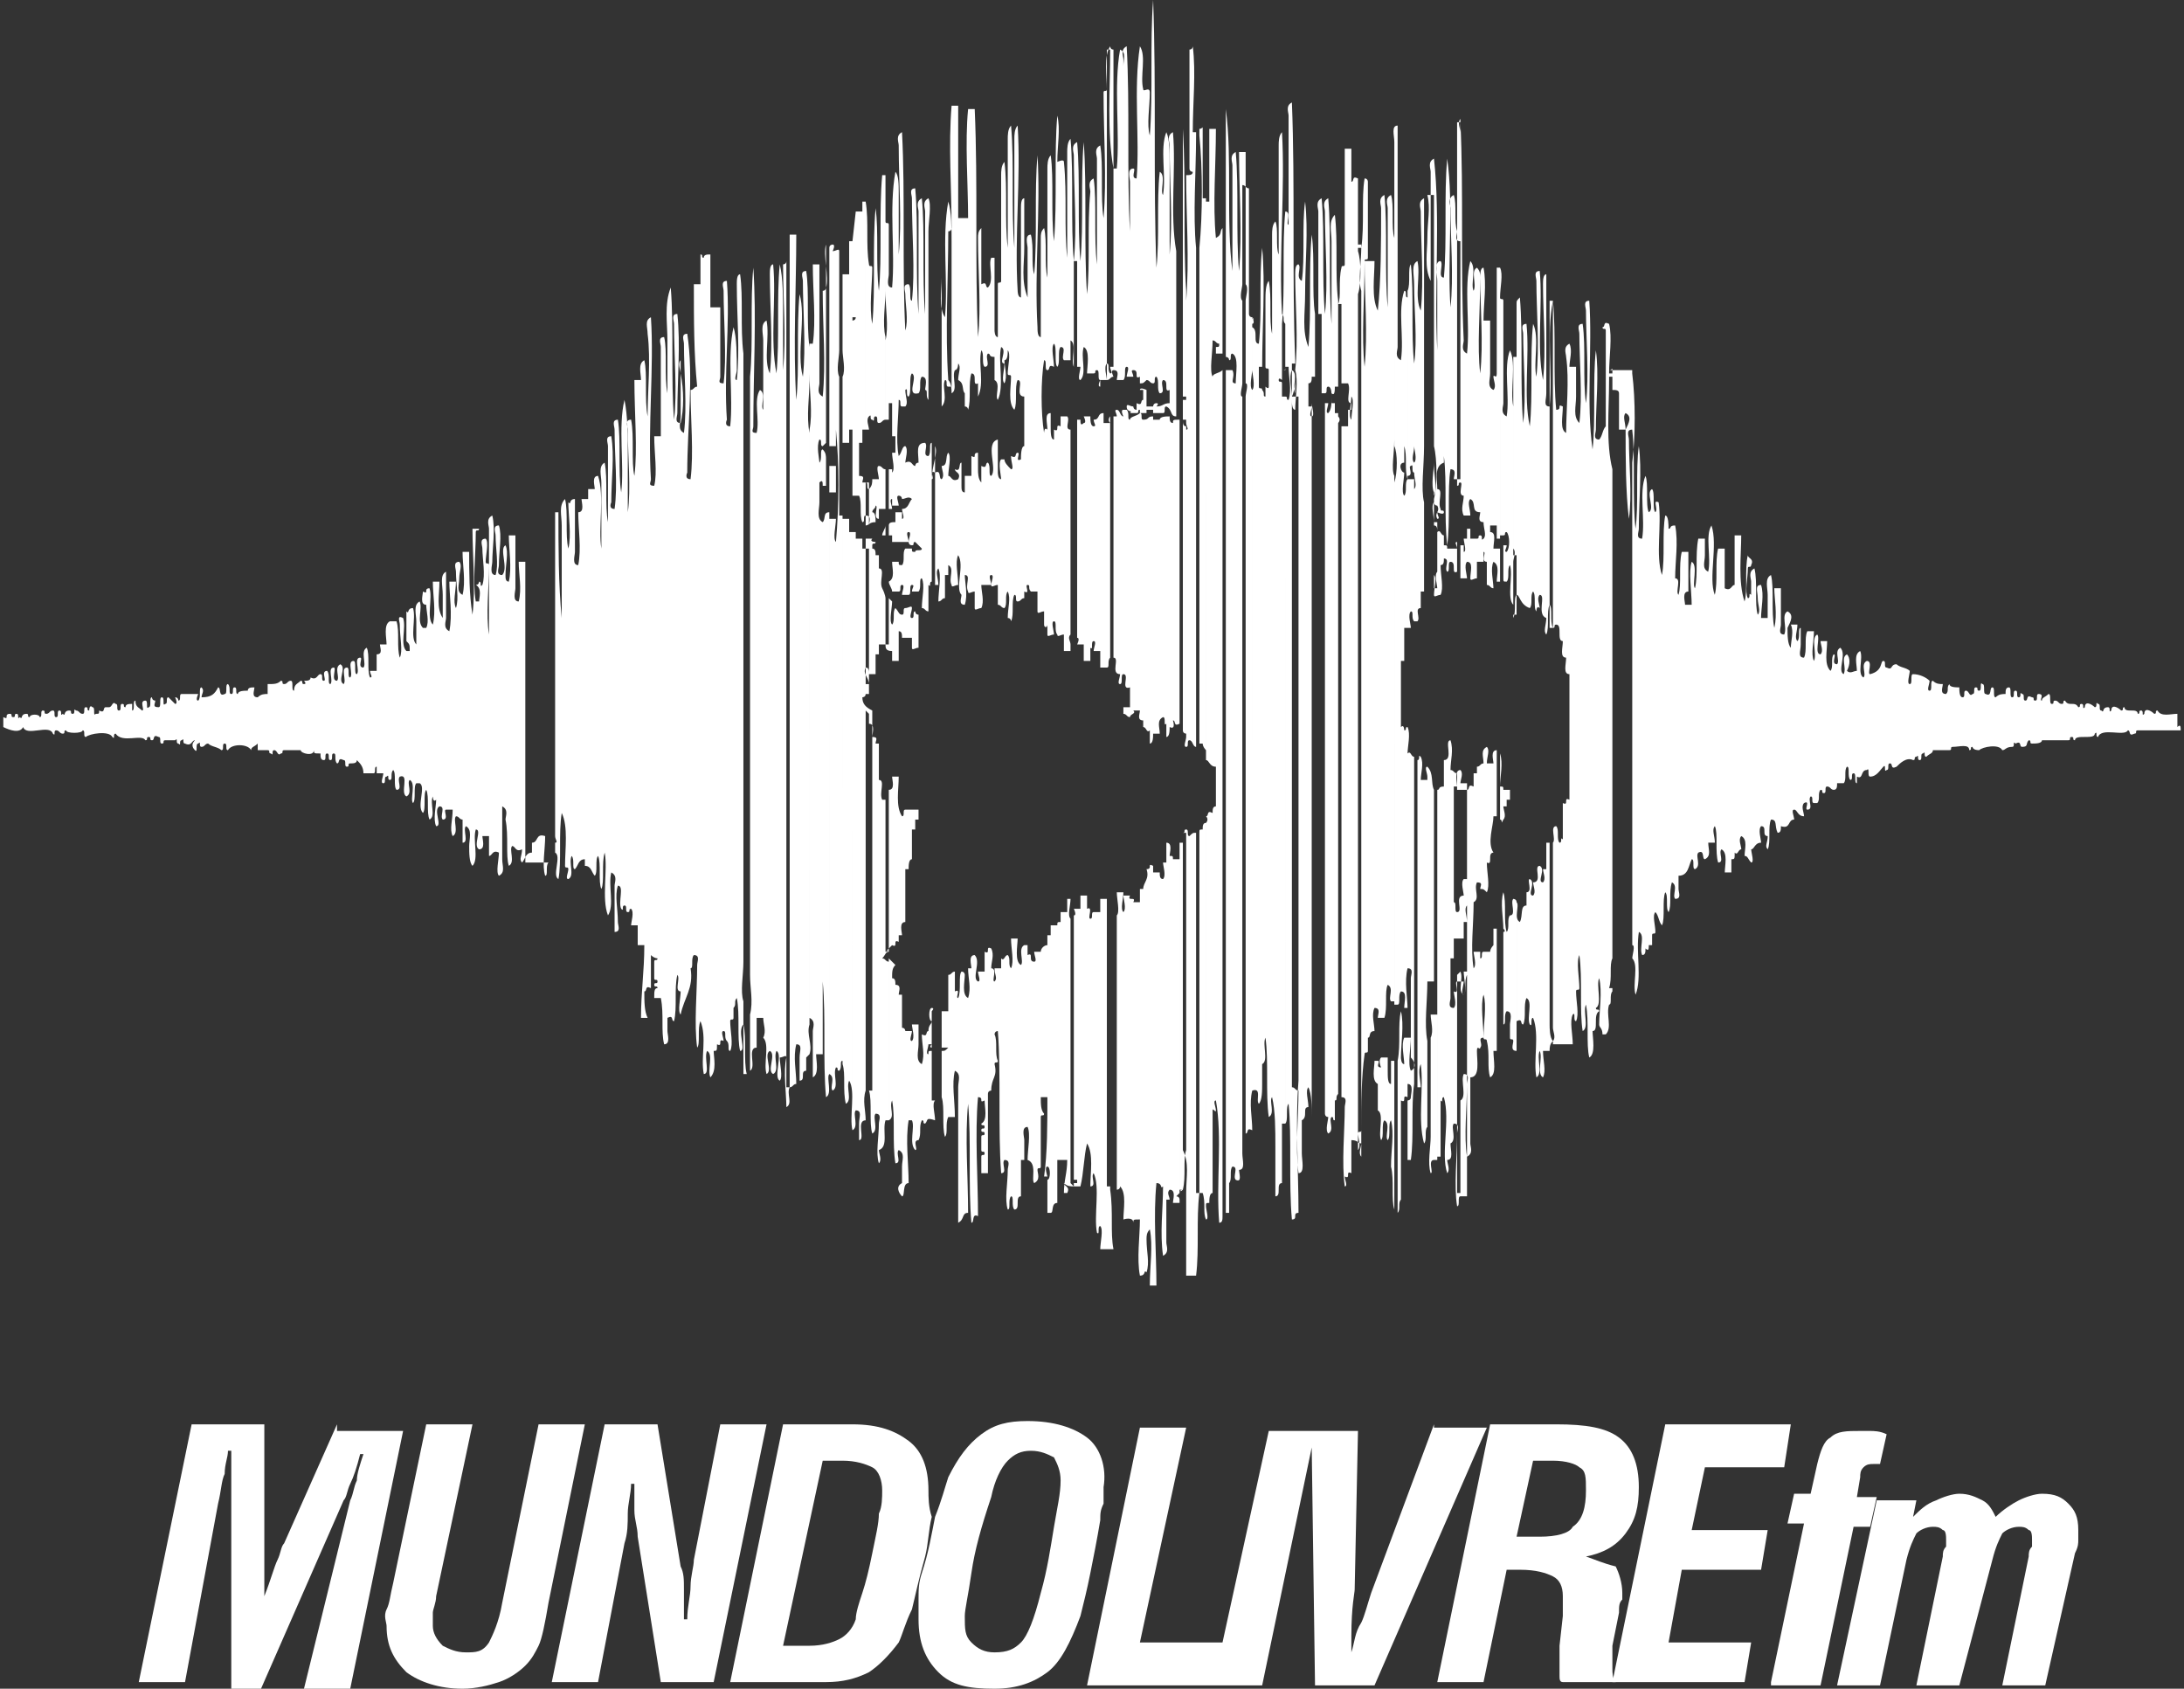 <?xml version="1.0" encoding="utf-8"?>
<!-- Generator: Adobe Illustrator 25.4.1, SVG Export Plug-In . SVG Version: 6.00 Build 0)  -->
<!DOCTYPE svg PUBLIC "-//W3C//DTD SVG 1.1//EN" "http://www.w3.org/Graphics/SVG/1.1/DTD/svg11.dtd">
<svg version="1.1" id="Camada_1" xmlns:x="http://ns.adobe.com/Extensibility/1.0/" xmlns:i="http://ns.adobe.com/AdobeIllustrator/10.0/" xmlns:graph="http://ns.adobe.com/Graphs/1.0/"
	 xmlns="http://www.w3.org/2000/svg" xmlns:xlink="http://www.w3.org/1999/xlink" x="0px" y="0px" viewBox="0 0 66.1 51.1"
	 style="enable-background:new 0 0 66.1 51.1;" xml:space="preserve">
<rect x="0" y="0" width="66.1" height="51.1" fill="#333333" stroke="none"/>
<style type="text/css">
	.st0{fill:#FFFFFF;}
	.st1{clip-path:url(#SVGID_00000141440608337444198480000009973750469484586884_);fill:#FFFFFF;}
	.st2{clip-path:url(#SVGID_00000031924607607872061190000013648235644932987810_);fill:#FFFFFF;}
	.st3{fill-rule:evenodd;clip-rule:evenodd;fill:#FFFFFF;}
	.st4{opacity:0.8;}
	.st5{opacity:0.4;clip-path:url(#SVGID_00000122695317064887686640000007945578747937592208_);}
	.st6{clip-path:url(#SVGID_00000098934453690924886630000012312151687857343619_);fill:#FFFFFF;}
	.st7{clip-path:url(#SVGID_00000046310807104096197980000002330040574144637358_);fill:#FFFFFF;}
	.st8{clip-path:url(#SVGID_00000080209031078151378300000003827971160731202215_);fill:#FFFFFF;}
	.st9{clip-path:url(#SVGID_00000067928149782070369650000017738626506243359639_);fill:#FFFFFF;}
	.st10{clip-path:url(#SVGID_00000011009428929872205890000005363210913484263832_);fill:#FFFFFF;}
	.st11{clip-path:url(#SVGID_00000143609098158412590750000016209585899482602663_);fill:#FFFFFF;}
	.st12{clip-path:url(#SVGID_00000169551266933220397500000007449886841117937032_);fill:#FFFFFF;}
	.st13{clip-path:url(#SVGID_00000152983677506931342920000017668232398523676305_);fill:#FFFFFF;}
</style>
<g>
	<path class="st0" d="M10.2,43.1l-1.6,3.6c-0.1,0.1-0.1,0.3-0.2,0.5c-0.1,0.2-0.2,0.6-0.4,1.1c0-0.3,0-0.5,0-0.8c0-0.3,0-0.6,0-1
		l0-3.4H5.8l-1.6,7.8h1.4l1-5.4c0.1-0.4,0.1-0.7,0.2-0.9c0-0.3,0.1-0.5,0.1-0.7H7c0,0.2,0,0.4,0,0.8c0,0.3,0,0.6,0,0.8l0,5.6h0.9
		l2.5-5.7c0.1-0.1,0.1-0.3,0.2-0.5c0.1-0.2,0.2-0.5,0.3-0.9H11c-0.1,0.3-0.2,0.6-0.2,0.8c-0.1,0.2-0.1,0.4-0.2,0.6l-1.4,5.7h1.4
		l1.6-7.8H10.2z"/>
	<path class="st0" d="M16.3,43.1l-1.1,5.4c-0.1,0.6-0.3,1-0.4,1.2C14.6,50,14.4,50,14.1,50c-0.3,0-0.5-0.1-0.7-0.2
		c-0.2-0.2-0.3-0.4-0.3-0.6c0-0.1,0-0.2,0-0.4c0-0.1,0.1-0.3,0.1-0.5l1.1-5.2h-1.4l-1,4.8c-0.1,0.4-0.1,0.6-0.2,0.8s0,0.4,0,0.5
		c0,0.6,0.2,1,0.6,1.4c0.4,0.3,1,0.5,1.7,0.5c0.4,0,0.8-0.1,1.1-0.2c0.3-0.1,0.6-0.3,0.8-0.5c0.2-0.2,0.3-0.4,0.4-0.6
		c0.1-0.2,0.2-0.7,0.3-1.3l1.1-5.4H16.3z"/>
	<path class="st0" d="M21.8,43.1L21,47.2c0,0.2-0.1,0.5-0.1,0.8c0,0.3-0.1,0.6-0.1,1h-0.1c0-0.3,0-0.6,0-0.9c0-0.3,0-0.5-0.1-0.7
		l-0.7-4.3h-1.6l-1.6,7.8h1.4l0.8-4.2c0.1-0.3,0.1-0.6,0.1-0.9c0-0.3,0.1-0.6,0.1-0.9l0.1,0c0,0.3,0,0.5,0,0.8
		c0,0.3,0.1,0.5,0.1,0.8l0.7,4.4h1.6l1.6-7.8H21.8z"/>
	<path class="st0" d="M28.1,45.1c0-0.7-0.2-1.2-0.6-1.5c-0.4-0.3-0.9-0.5-1.7-0.5h-2.1l-1.6,7.8H25c0.5,0,0.9-0.1,1.3-0.3
		c0.3-0.2,0.6-0.5,0.9-0.9c0.1-0.2,0.2-0.6,0.4-1c0.1-0.4,0.2-0.9,0.4-1.6c0.1-0.4,0.1-0.8,0.2-1.2C28.1,45.6,28.1,45.3,28.1,45.1
		 M26.6,45.8c0,0.3-0.1,0.7-0.2,1.2c-0.1,0.5-0.2,0.9-0.3,1.2c-0.1,0.3-0.2,0.6-0.2,0.8c-0.1,0.3-0.3,0.5-0.5,0.6
		c-0.2,0.1-0.5,0.2-0.9,0.2h-0.8l1.2-5.6h0.6c0.4,0,0.7,0.1,0.9,0.2c0.2,0.1,0.3,0.4,0.3,0.7C26.7,45.3,26.7,45.6,26.6,45.8"/>
	<path class="st0" d="M32.9,43.5c-0.4-0.3-1-0.5-1.8-0.5c-0.6,0-1,0.1-1.4,0.4c-0.4,0.3-0.7,0.7-1,1.3c-0.1,0.3-0.2,0.7-0.4,1.2
		c-0.1,0.5-0.2,1.1-0.4,1.7c-0.1,0.3-0.1,0.5-0.1,0.8c0,0.2,0,0.4,0,0.6c0,0.7,0.2,1.2,0.6,1.6c0.4,0.4,0.9,0.5,1.7,0.5
		c0.7,0,1.2-0.2,1.6-0.5c0.4-0.3,0.7-0.9,1-1.7c0.1-0.4,0.2-0.8,0.3-1.3c0.1-0.5,0.2-1,0.3-1.6c0-0.2,0-0.3,0.1-0.5
		c0-0.2,0-0.3,0-0.5C33.5,44.4,33.3,43.8,32.9,43.5 M31.9,46.2c-0.1,0.6-0.2,1.3-0.4,2c-0.2,0.8-0.4,1.3-0.6,1.5
		c-0.2,0.2-0.4,0.3-0.8,0.3c-0.3,0-0.5-0.1-0.7-0.3c-0.2-0.2-0.2-0.4-0.2-0.8c0-0.2,0.1-0.6,0.2-1.3c0.1-0.7,0.3-1.4,0.6-2.3
		c0.1-0.5,0.3-0.9,0.5-1.1c0.2-0.2,0.4-0.3,0.7-0.3c0.3,0,0.5,0.1,0.7,0.2c0.1,0.2,0.2,0.4,0.2,0.7C32.1,45.2,32,45.6,31.9,46.2"/>
	<path class="st0" d="M43.4,43.1l-1.9,5.1c-0.1,0.3-0.2,0.7-0.3,0.9C41,49.4,41,49.7,40.9,50c0-0.1,0-0.3,0-0.5
		c0-0.9,0.1-1.3,0.1-1.4l0.1-4.8h-1.3h-0.1h-1.3L37,49.7h-2.5l1.4-6.5h-1.4l-1.6,7.8h3.9h0.1h1.3l1.5-7.2l0.1,7.2h1.8l3.4-7.8H43.4z
		"/>
	<path class="st0" d="M48,47.1c0.5-0.1,0.9-0.3,1.2-0.7c0.3-0.4,0.4-0.8,0.4-1.4c0-0.7-0.2-1.2-0.6-1.5c-0.4-0.3-1-0.4-1.9-0.4h-2
		l-1.6,7.8h1.4l0.7-3.4c0.1,0,0.1,0,0.2,0c0.1,0,0.1,0,0.2,0c0.5,0,0.8,0.1,1,0.2c0.2,0.1,0.3,0.3,0.3,0.6c0,0.1,0,0.2,0,0.3
		c0,0.1,0,0.2,0,0.3l-0.1,0.9c0,0.1,0,0.2,0,0.3c0,0.1,0,0.2,0,0.3c0,0.1,0,0.2,0,0.3c0,0.1,0,0.2,0.1,0.2h1.6
		c-0.1-0.1-0.1-0.3-0.1-0.4c0-0.1,0-0.2,0-0.3c0-0.1,0-0.2,0-0.2c0-0.1,0-0.1,0-0.2l0.2-1c0-0.2,0-0.3,0.1-0.4c0-0.1,0-0.2,0-0.2
		c0-0.3-0.1-0.6-0.2-0.8C48.5,47.3,48.3,47.2,48,47.1 M46.6,46.5h-0.7l0.5-2.3H47c0.4,0,0.7,0.1,0.8,0.2c0.2,0.1,0.2,0.3,0.2,0.7
		c0,0.5-0.1,0.9-0.4,1.1C47.5,46.4,47.1,46.5,46.6,46.5"/>
	<polygon class="st0" points="54,44.4 54.2,43.1 50.4,43.1 48.8,50.9 52.8,50.9 53,49.7 50.5,49.7 50.9,47.5 53.3,47.5 53.5,46.3 
		51.2,46.3 51.6,44.4 	"/>
	<path class="st3" d="M53.6,50.9l1-4.8h-0.5l0.2-0.9h0.5l0.2-0.9c0.1-0.4,0.2-0.7,0.4-0.8c0.2-0.2,0.5-0.2,0.9-0.2
		c0.1,0,0.1,0,0.3,0c0.1,0,0.3,0,0.5,0.1l-0.2,0.9c0,0,0,0-0.1,0c0,0-0.1,0-0.1,0c-0.1,0-0.2,0-0.3,0.1c-0.1,0.1-0.1,0.2-0.1,0.3
		l-0.1,0.6h0.6l-0.2,0.9h-0.5l-1,4.8H53.6z"/>
	<path class="st3" d="M56.9,51h-1.3l1.2-5.6h1.2l-0.1,0.5c0.2-0.2,0.4-0.4,0.7-0.5c0.2-0.1,0.5-0.2,0.7-0.2c0.3,0,0.5,0.1,0.7,0.2
		c0.2,0.1,0.3,0.3,0.4,0.5c0.2-0.2,0.5-0.4,0.7-0.5c0.2-0.1,0.5-0.2,0.7-0.2c0.4,0,0.6,0.1,0.8,0.3c0.2,0.2,0.3,0.4,0.3,0.8
		c0,0.1,0,0.2,0,0.3c0,0.1,0,0.2-0.1,0.4l-0.9,4h-1.3l0.8-3.9c0-0.1,0-0.2,0.1-0.3c0-0.1,0-0.1,0-0.2c0-0.1,0-0.3-0.1-0.3
		c-0.1-0.1-0.2-0.1-0.3-0.1c-0.2,0-0.4,0.1-0.5,0.2c-0.1,0.2-0.2,0.4-0.3,0.8L59.3,51H58l0.8-3.9c0-0.1,0-0.2,0.1-0.3
		c0-0.1,0-0.1,0-0.2c0-0.1,0-0.3-0.1-0.3c-0.1-0.1-0.2-0.1-0.3-0.1c-0.2,0-0.4,0.1-0.5,0.2c-0.1,0.2-0.2,0.4-0.3,0.8L56.9,51z"/>
	<path class="st3" d="M48.7,11.2c0.1,0,0.1-0.1,0.1,0v0.6c0.1,0,0.2,0,0.2,0.1v1.1h0.2c0-0.2-0.1-0.4,0-0.5c0.2,0.1,0.1,0.3,0,0.5
		c0,0.8,0,1.9,0.1,2.7c0.1-0.7,0-1.7,0-2.4c0-0.1-0.1-0.3,0.1-0.3c0.1,0.9,0,2.1,0.1,3c0.1-0.7,0-1.8,0.1-2.5c0.1,0.7,0,1.7,0,2.5
		c0,0.1-0.1,0.3,0.1,0.3c0.1-0.6-0.1-1.4,0.1-1.9c0.1,0.2,0,0.9,0.1,1.1c0.2-0.1-0.1-0.6,0.1-0.7c0.1,0.1,0,0.6,0.1,0.7
		c0.1-0.1-0.1-0.4,0.1-0.3c0.1,0.7-0.1,1.6,0.1,2.2c0.1-0.5,0-1.3,0.1-1.8c0.1,0,0.1,0.3,0.1,0.4c0.1,0,0-0.1,0.2-0.1
		c0.1,0.5,0,1.1,0,1.6c0.2,0,0,0.4,0.1,0.5c0.1-0.3,0-0.9,0.1-1.3h0.2v1.2c-0.2,0-0.1,0.3-0.1,0.4h0.2c0-0.4-0.1-1,0-1.3
		c0.2,0.1,0,0.7,0.1,0.8c0.1-0.4,0-1,0.1-1.5h0.2v0.5c0,0.2-0.1,0.4,0.1,0.5c0.1-0.4-0.1-1.1,0.1-1.4c0.2,0.6-0.1,1.6,0.1,2.1
		c0.1-0.4,0-1,0.1-1.4h0.2v1.2c0.2,0.1,0.2-0.1,0.3-0.1c0-0.5,0-1,0-1.5h0.2c0,0.6-0.1,1.4,0.1,2c0.1-0.3,0-1,0.1-1.4
		c0,0.1,0.2,0.1,0.1,0.3c0,0.1-0.1,0-0.1,0.1c0,0.3-0.1,0.7,0,0.9c0.1,0,0-0.2,0.1-0.1c0-0.1,0-0.3,0-0.4c0-0.1-0.1-0.3,0.1-0.4
		c0.1,0.4,0,1.1,0.1,1.4c0.1-0.1,0-0.3,0-0.5c0-0.2-0.1-0.4,0.1-0.4c0.1,0.3,0,0.7,0,1h0.2V18c0-0.2-0.1-0.5,0.1-0.6
		c0.1,0.4,0,1.1,0.1,1.6c0.1-0.4,0-0.9,0-1.2h0.2c0,0.3,0,0.8,0,1.1c0,0.1-0.1,0.3,0.1,0.3c0.1-0.2-0.1-0.6,0.1-0.7
		c0.2,0.1,0.1,0.3,0,0.5c0,0.2,0,0.5,0.1,0.6c0-0.2,0.1-0.5,0-0.7c0.1,0,0.1,0,0.2,0c0,0.2-0.1,0.4,0,0.5c0.1-0.1,0-0.4,0.1-0.4
		c0,0.1,0,0.3,0,0.5c0,0.2-0.1,0.4,0.1,0.4c0.1-0.2,0-0.6,0.1-0.8h0.2c0,0.3-0.1,0.7,0,0.9c0.1-0.2-0.1-0.7,0.1-0.8
		c0.1,0.1-0.1,0.6,0.1,0.6c0.1-0.1,0-0.3,0-0.4c0.1,0,0.1,0,0.2,0c0,0.3-0.1,0.7,0.1,0.9c0.1-0.1,0-0.4,0.1-0.5
		c0.1,0-0.1,0.3,0.1,0.3c0.1-0.1-0.1-0.4,0.1-0.5c0.2,0.2-0.1,0.7,0.1,0.8c0.1-0.2-0.1-0.5,0.1-0.6c0.1,0.1,0.1,0.3,0,0.5
		c0.1,0.1,0.2,0,0.3,0c0-0.2-0.1-0.5,0.1-0.6c0.1,0.2-0.1,0.7,0.1,0.8c0.1-0.1-0.1-0.4,0.1-0.5c0.2,0,0,0.4,0.1,0.4
		C57,20.3,56.9,20,57,20c0.1,0,0,0.2,0.1,0.2c0.2,0.1,0.1-0.1,0.3-0.1c0.1,0.1,0.3,0.1,0.4,0.2c0,0.1-0.1,0.4,0,0.4
		c0.1,0,0-0.3,0.1-0.3c0.2,0,0.4,0.1,0.5,0.2c0,0.1-0.1,0.3,0,0.3c0.1,0,0-0.3,0.1-0.3c0.1,0.1,0.2,0.1,0.3,0.1
		c0,0.1-0.1,0.3,0.1,0.3c0.1-0.1,0-0.2,0.1-0.3c0,0.1,0.2,0.1,0.3,0.1c0,0.1,0,0.3,0.1,0.3c0.1,0,0-0.2,0.1-0.2
		c0.1,0,0.1,0.2,0.2,0.1c0.1,0,0-0.2,0.1-0.2c0.1,0,0,0.1,0.1,0.1c0.1,0,0-0.3,0.1-0.2c0.1,0,0,0.3,0.1,0.3c0.2,0.1,0.1-0.2,0.2-0.2
		c0.1,0,0,0.3,0.1,0.3c0.1-0.1,0.2-0.1,0.3-0.1c0-0.1,0-0.2,0.1-0.2c0.1,0,0,0.3,0.1,0.3c0.1,0,0-0.2,0.1-0.2H61
		c0.1,0,0,0.2,0.1,0.2c0.1,0,0-0.2,0.1-0.1c0.1,0,0,0.2,0.1,0.2c0.1,0,0-0.2,0.2-0.1c0.1,0,0,0.1,0.1,0.1c0.1,0,0-0.2,0.1-0.2
		c0.2,0,0,0.2,0.1,0.2c0-0.1,0.1-0.1,0.2-0.2c0.1,0,0,0.3,0.1,0.3c0.1,0,0-0.1,0.1-0.1c0.1,0,0.1,0.1,0.2,0.1c0.1,0,0-0.1,0.1-0.1
		c0.1,0.2,0.3,0,0.4,0.2c0.1,0,0-0.1,0.1-0.1c0.1,0,0,0.2,0.1,0.1c0-0.2,0.2-0.1,0.3,0c0.1,0,0-0.2,0.1-0.1c0.1,0,0,0.2,0.1,0.2
		c0.1,0.1,0-0.1,0.2-0.1c0.1,0,0,0.2,0.1,0.1c0-0.2,0.2-0.1,0.3,0c0.1,0,0-0.1,0.1-0.1c0,0.2,0.4,0,0.4,0.2c0.1,0,0-0.1,0.1-0.1
		c0.1,0,0,0.2,0.1,0.1c0-0.2,0.2-0.1,0.3,0c0.1,0,0-0.1,0.1-0.1c0.1,0.2,0.4,0.1,0.6,0.1V22C66,21.9,66,22,66,22.1h-1.3
		c-0.1,0,0,0.1-0.1,0.1c-0.2,0.1-0.1-0.1-0.2-0.1c-0.1,0.2-0.8-0.1-0.9,0.2c-0.1,0,0-0.2-0.1-0.1c0,0.2-0.6,0-0.6,0.2
		c-0.1,0,0-0.1-0.1-0.1c-0.1,0,0,0.1-0.1,0.1c-0.3,0-0.5,0-0.8,0c0,0.1-0.2,0.1-0.3,0.1c-0.1,0,0-0.1-0.1-0.1
		c-0.1,0.1,0,0.2-0.2,0.2c-0.1,0,0-0.2-0.2-0.1c-0.1-0.1,0,0.1-0.1,0.1c-0.2,0-0.2,0.1-0.3,0.1c-0.1-0.2-0.6-0.1-0.7,0
		c-0.2,0-0.2-0.1-0.2-0.1c-0.1,0,0,0.1-0.1,0.1c0-0.2-0.3-0.1-0.5-0.1c-0.1,0,0,0.1-0.1,0.1c-0.2,0-0.3,0-0.5,0
		c0,0.1-0.1,0.1-0.2,0.2c-0.1,0,0-0.2-0.1-0.1c-0.1,0,0,0.2-0.1,0.2c-0.1,0,0-0.2-0.1-0.1c-0.1,0,0,0.1-0.1,0.1
		c-0.2-0.1-0.4,0.1-0.5,0.2c-0.2,0.1-0.1-0.1-0.2-0.1c-0.1,0,0,0.2-0.1,0.2c-0.1,0.1,0-0.2-0.1-0.1c-0.1,0.1-0.2,0.3-0.4,0.3
		c-0.1,0,0-0.3-0.1-0.2c-0.2,0-0.1,0.3-0.3,0.2c0,0.1,0,0.2,0,0.2c-0.1,0,0-0.3-0.1-0.3c-0.1,0,0,0.2-0.1,0.2
		c-0.1-0.1,0-0.4-0.1-0.4c-0.1,0.1,0,0.4-0.1,0.5c-0.1,0-0.1,0-0.2,0c0,0.1,0,0.2-0.1,0.2c-0.1,0-0.1-0.1-0.2-0.1
		c-0.1,0,0,0.2-0.1,0.2c-0.1,0,0-0.1-0.1-0.1c-0.1,0.1,0,0.3-0.1,0.4h-0.1c-0.1,0,0-0.2-0.1-0.2c-0.1,0.1,0.1,0.4-0.1,0.4
		c-0.1,0,0.1-0.3-0.1-0.2c-0.1,0.1,0,0.3,0,0.4c-0.2,0-0.2-0.2-0.3-0.2c-0.1,0,0,0.2,0,0.3c-0.2,0-0.1,0.3-0.4,0.2
		c0,0.1,0,0.2-0.1,0.2c-0.1-0.2,0-0.4-0.2-0.4c-0.1,0.2,0,0.7-0.1,0.9c-0.1-0.1,0-0.2,0-0.4c-0.2,0,0-0.3-0.2-0.3
		c-0.1,0.1,0,0.4,0,0.5c-0.2,0-0.2,0.2-0.3,0.2c0,0.1,0.1,0.4,0,0.4c-0.1-0.1-0.1-0.2-0.2-0.2c0-0.2,0.1-0.5-0.1-0.6
		c-0.1,0.1,0,0.3,0,0.4c-0.1,0-0.1,0.2-0.2,0.1c0,0.2,0,0.2-0.1,0.2c0,0.1,0,0.3,0,0.4h-0.2c0-0.2,0.1-0.6-0.1-0.7
		c-0.1,0.1,0.1,0.4-0.1,0.4c-0.1-0.3,0-0.9-0.1-1.1c-0.1,0.1,0,0.3,0,0.5c-0.1,0-0.1,0-0.2,0c0,0.2,0.1,0.4-0.1,0.5
		c-0.1,0,0-0.3-0.2-0.2c-0.1,0.1,0.1,0.4-0.1,0.5c-0.1,0,0-0.3-0.1-0.3c-0.1,0.2-0.1,0.5-0.4,0.5c0,0.1,0,0.2,0,0.4
		c0,0.1,0.1,0.3-0.1,0.3c-0.1-0.1,0.1-0.4-0.1-0.5c-0.1,0.3,0,0.7-0.1,0.9c-0.1-0.1,0-0.5-0.1-0.6c-0.1,0.2,0,0.8-0.1,1
		c-0.1-0.1-0.1-0.3-0.2-0.4c-0.1,0.1,0,0.4,0,0.6c0,0.1-0.1,0-0.1,0.1v0.3c0,0-0.1,0-0.1,0c0,0.1,0,0.2-0.1,0.1c0,0.1,0,0.2-0.1,0.2
		c-0.1-0.2,0.1-0.6-0.1-0.7c-0.1,0.6,0.1,1.4-0.1,1.9c-0.1-0.3,0.1-0.9-0.1-1.1c0-0.1,0.1-0.4,0-0.4V14c0.1-0.8,0.1-1.9,0-2.7V11.2z
		 M48.7,29.8L48.7,29.8C48.7,29.8,48.7,29.8,48.7,29.8C48.8,29.7,48.7,29.8,48.7,29.8 M47,9.1c0.1,1,0,2.3,0.1,3.3
		c0.2,0,0-0.2,0.2-0.1c0,0.3-0.1,0.7,0.1,0.8c0-0.7,0.1-1.6,0-2.3c0-0.1-0.1-0.3,0.1-0.4c0.1,0.2,0,0.5,0,0.7c0.1,0,0.2,0,0.2,0V12
		c0,0.3-0.1,0.6,0.1,0.8c0.1-0.8,0-1.9,0-2.7c0-0.1-0.1-0.3,0.1-0.3c0.1,0.7,0,1.7,0.1,2.4c0.1-0.8,0-2,0-2.8c0-0.1-0.1-0.3,0.1-0.3
		c0.1,1.4-0.1,3.1,0.1,4.5c0.1-0.9,0-2.1,0.1-3c0.1,0.7,0,1.6,0,2.4c0,0.1-0.1,0.3,0.1,0.3c0.1-0.1,0.1-0.3,0.2-0.4V10
		c0-0.1-0.1,0-0.1-0.1c0.1,0,0-0.2,0.2-0.1c0.1,0.4,0,1,0,1.5c0,0,0,0,0.1,0v0.1l0,0h-0.1v0.1c0,0.9-0.1,1.9,0.1,2.7l0,0v14.8h0
		c-0.1,0.2,0,0.6-0.1,0.9c0,0,0,0,0.1,0v0.1c-0.1,0.1,0,0.4-0.1,0.4c-0.1,0.3,0.1,0.7-0.1,0.9h-0.1c0-0.2-0.1-0.2-0.1-0.3
		c0-0.4,0.1-1,0-1.4c-0.1,0.2,0.1,0.8-0.1,0.9c0,0.1,0.1,0,0.1,0.1c-0.2,0.1,0,0.6-0.2,0.6c0,0.2,0.1,0.7-0.1,0.8
		c-0.1-0.4,0-1.1-0.1-1.6c-0.1,0.2,0.1,0.7-0.1,0.8c-0.1-0.6,0-1.6-0.1-2.3c-0.1,0.2,0,0.7,0,1c0,0.1-0.1,0-0.1,0.1
		c0,0.3,0.1,0.7,0,0.9c-0.1,0,0-0.3-0.1-0.2c-0.1,0.2,0,0.6,0,0.9H47v-0.1l0,0c0.1-0.1,0-0.3,0-0.4H47v-5.6c0.1-0.1-0.1-0.5,0.1-0.5
		c0.1,0.1,0,0.4,0.1,0.5c0.1,0,0-0.2,0.1-0.1v-1.1c0.2,0.1,0-0.2,0.2-0.1v-3.8c-0.2,0-0.1-0.3-0.1-0.5c-0.2,0-0.1-0.3-0.1-0.5
		c-0.2,0,0-0.5-0.2-0.5c-0.1,0,0,0.1-0.1,0.1c-0.1,0-0.1,0-0.1,0V9.1z M45.9,10.8c0-0.4,0-0.8,0-1.1c0-0.1,0-0.2,0-0.3V9.2
		c0-0.1,0-0.1,0.1-0.2c0.1,1.2,0,2.7,0.1,3.8c0.1-0.8,0-1.9,0-2.7c0-0.1-0.1-0.3,0.1-0.3c0.1,1-0.1,2.2,0.1,3.1
		c0.1-0.9,0-2.2,0.1-3.1c0.2,0.4,0,1.2,0.1,1.6c0.1-0.9,0-2,0-2.9c0-0.1-0.1-0.3,0.1-0.3c0.1,1-0.1,2.3,0.1,3.3c0.1-0.9,0-2,0-2.9
		c0-0.1,0-0.3,0.1-0.3c0,1.1,0,2.4,0,3.6c0,0.2-0.1,0.4,0.1,0.4c0.1-1-0.1-2.2,0.1-3.2c0,0.1,0,0.1,0,0.2v9.7c0,0,0,0,0,0
		c-0.1-0.2,0-0.6-0.1-0.7c-0.1,0.2,0,0.7-0.1,0.9c-0.1-0.1,0-0.3,0-0.5c-0.3-0.1,0-0.7-0.2-0.7c-0.1,0.1,0,0.3,0,0.4
		c-0.1-0.1-0.1,0.1-0.1,0.1c-0.1-0.1,0-0.5-0.1-0.6c-0.1,0.1,0,0.4-0.1,0.5C46,18.3,46,18,45.9,18c-0.1,0.1,0,0.5-0.1,0.7V17
		c0,0,0.1,0,0.1,0v-0.2c0,0-0.1,0-0.1,0V10.8z M47,31.5L47,31.5c-0.1,0.1-0.1,0.2-0.1,0.3h-0.2c0,0.3,0.1,0.6,0,0.8
		c-0.2-0.1,0-0.6-0.1-0.8c-0.1,0.2,0.1,0.7-0.1,0.8c-0.1-0.5,0.1-1.3-0.1-1.8c-0.1,0,0,0.3-0.1,0.2c-0.1-0.2,0.1-0.7-0.1-0.8
		c-0.1,0.2,0,0.6-0.1,0.8c-0.1,0,0-0.2-0.2-0.1v0.4c0,0.1,0,0.3,0,0.4v-4.4c0.1,0.1-0.1,0.5,0.1,0.6c0.1-0.2,0-0.5,0.2-0.5V27
		c0.2,0,0-0.4,0.1-0.4c0.2,0.1-0.1,0.5,0.1,0.5c0.1-0.1,0-0.3,0-0.4c0.3,0,0-0.5,0.2-0.5c0.2,0.1-0.1,0.5,0.1,0.5
		c0.1-0.1,0-0.3,0-0.4c0,0,0.1,0,0.1,0v-0.8c0,0,0.1,0,0.1,0V31h0C46.9,31.1,46.9,31.4,47,31.5L47,31.5z M45.4,8.1
		c0.1,0.2,0,0.6,0,0.9c0,0.1,0.1,0,0.1,0.1c0,1,0,2.1,0,3.1c0,0.1-0.1,0.3,0.1,0.4c0.1-0.6-0.1-1.5,0.1-2c0.2,0.4,0,1.2,0.1,1.7
		c0-0.4,0-0.9,0-1.3v6c0,0,0,0,0,0c0-0.1,0.1-0.3,0-0.4h0V17c0,0,0.1,0,0.1,0v1.6c0,0,0,0,0,0h-0.1v-0.3c-0.2-0.2,0-0.9-0.1-1.2
		c-0.1,0.1,0,0.4-0.1,0.5c-0.1,0-0.1,0-0.1-0.1v-1h0.1c0,0.1-0.1,0.2,0,0.2c0.1-0.1,0.1-0.5,0-0.6c-0.1,0,0,0.1-0.1,0.1
		c0,0-0.1,0-0.1,0V8.1z M45.9,9.4V9.2C45.9,9.2,45.9,9.3,45.9,9.4 M45.9,31.8C45.9,31.8,45.8,31.8,45.9,31.8c-0.2,0-0.1-0.2-0.1-0.3
		c0-0.1-0.1,0-0.1-0.1V31c0-0.1,0.1-0.4-0.1-0.4c-0.1,0.1,0,0.4-0.1,0.4v0.8h0v-3.6c0,0,0.1,0,0-0.1c0-0.3-0.1-0.8,0-1.1
		c0.1,0.3,0,0.9,0.1,1.2c0.1-0.1,0-0.4,0.1-0.5c0.2,0,0-0.4,0.1-0.5c0,0,0.1,0,0.1,0.1V31.8z M45.4,24.8v-2c0.1,0.3,0,0.7,0,1
		c0.1,0,0.1,0,0.1,0.1c0.1,0,0.2,0,0.2,0c0,0.1,0,0.3,0,0.3c0,0-0.1,0-0.1,0c0,0.1,0,0.2,0,0.2c0,0-0.2,0-0.1,0c0,0.1,0.1,0.3,0,0.4
		C45.4,25,45.5,24.8,45.4,24.8 M44.2,3.7C44.2,3.7,44.2,3.7,44.2,3.7c0.1,2.1,0,4.4,0.1,6.6c0,0.1-0.1,0.3,0.1,0.4
		c0.1-0.9-0.1-2,0.1-2.8c0.2,0.2,0,0.7,0.1,0.9c0.1-0.2-0.1-0.6,0.1-0.7c0.1,0.1,0.1,0.2,0.1,0.3c0,1-0.1,2.1,0,2.9
		c0.1-0.9,0-2,0-2.9c0-0.1,0-0.3,0.1-0.3c0.1,0.5,0,1.1,0,1.6c0.1,0,0.2,0,0.2,0v1.6c0,0.2-0.1,0.4,0.1,0.5c0.1-0.1,0-0.3,0-0.4
		c0-0.1,0.1,0.1,0.1-0.1c0-1.1,0-2.2,0-3.2h0.1l0,0v8.2c0,0,0,0-0.1,0v-0.4h-0.2v0.2c0.2,0,0.1,0.3,0.1,0.5h0.2v1c0,0,0,0-0.1,0
		c0-0.2,0.1-0.5-0.1-0.6c-0.1,0.2,0,0.6,0,0.8c-0.1,0-0.1-0.1-0.2-0.1V17c-0.2,0,0-0.3-0.1-0.3h0v0.3c-0.1,0-0.1,0-0.2,0v0.5
		c-0.1,0-0.2,0.1-0.2,0c0-0.2,0.1-0.5-0.1-0.5c-0.1,0.1,0,0.4,0,0.5h-0.2v-1c0,0,0,0,0.1,0c0,0.1,0,0.2,0,0.2c0.1,0,0-0.3,0-0.4h0.1
		c0-0.1,0-0.2,0-0.3c0,0,0.1,0,0.1,0c0,0.1,0,0.2,0,0.3h0.2c0.1,0,0-0.1,0.1-0.1c0.1,0,0,0.2,0.1,0.1c0.1-0.1,0-0.3,0-0.5
		c-0.2,0-0.1-0.2-0.1-0.3c-0.3,0-0.1-0.3-0.3-0.4c-0.1,0.1,0,0.3,0,0.5c-0.1,0-0.1,0-0.2,0c-0.1-0.2,0-0.4,0-0.6
		c-0.2,0,0-0.4-0.1-0.4c-0.1,0,0,0.1-0.1,0.1c0,0,0,0,0,0V3.7z M45.4,31.8h-0.2c0,0.3,0.1,0.7-0.1,0.8c-0.1-0.3,0-0.7-0.1-1.1
		c0-0.1-0.1,0-0.1-0.1c0-0.4,0.1-1,0-1.3c-0.1,0.3,0,0.9,0,1.3c-0.2,0,0,0.2-0.1,0.3c0,0.1-0.1-0.1-0.1,0.1c0,0.3,0.1,0.8-0.2,0.8
		c0,0.6,0,1.4,0,2c0,0.1,0.1,0.3-0.1,0.4c-0.1-0.6,0-1.5,0-2.2c0-0.1,0.1-0.3-0.1-0.3c-0.1,0.2,0.1,0.7-0.1,0.8v2.8c0,0,0,0-0.1,0
		v-6.6c0,0,0.1-0.1,0.1-0.1c0.1,0.2-0.1,0.6,0.1,0.7c0.1-0.1,0-0.5,0-0.7c0,0,0.1,0,0.1,0v-2.8h-0.1c-0.1,0.1,0,0.4,0,0.5
		c-0.3,0,0,0.5-0.2,0.5c-0.1,0,0-0.3-0.1-0.3l0,0v-3.5c0,0,0,0,0.1,0c0-0.1-0.1-0.5,0.1-0.5c0.1,0.1,0,0.3,0,0.4h0.2
		c0,0.1,0,0.2,0,0.2c0.1,0,0-0.2,0.2-0.1v-0.4h0.1v-0.2c0.1,0,0.1-0.1,0.2-0.1c0-0.2-0.1-0.4,0.1-0.5c0.1,0.1,0,0.3,0,0.5
		c0,0,0.1,0,0.2,0c0-0.1-0.1-0.4,0.1-0.4l0,0v2c0,0,0,0-0.1,0c0,0.3-0.2,0.8,0,1.1c-0.2,0,0,0.4-0.2,0.3c0,0.3,0.1,0.7,0,0.9
		c-0.1-0.1-0.1-0.1-0.2-0.1c0-0.1,0.1-0.2-0.1-0.2c-0.1,0.2,0.1,0.5-0.1,0.6c0,0.7-0.1,1.4,0,2c0.1-0.1,0-0.4,0-0.5h0.2
		c0,0.1,0,0.2,0,0.2c0.1,0,0-0.2,0.1-0.2h0.2c0-0.1,0.1-0.2,0.1-0.2v-0.5c0,0,0,0,0.1,0V31.8z M43.4,4.8C43.4,4.8,43.4,4.8,43.4,4.8
		c0.2,1.8,0,4,0.1,5.8c0-0.6,0-1.5,0-2.1c0-0.2-0.1-0.6,0.1-0.6c0.1,0.1-0.1,0.5,0.1,0.5c0.1-1.1,0-2.5,0.1-3.6
		c0.2,1.4,0,3.1,0.1,4.5c0.1-0.9,0-2.1,0-3c0-0.1-0.1-0.3,0.1-0.4c0.1,0.3,0,0.8,0.1,1.1c0,0.1-0.1,0.3,0.1,0.3c0-1,0-2.2,0-3.3
		c0-0.1-0.1-0.3,0-0.4v10.9c-0.1,0-0.1,0-0.2,0c0-0.1,0.1-0.3-0.1-0.3c-0.1,0.6,0,1.6-0.1,2.3c-0.1-0.9,0-1.9-0.1-2.7h0v0.2
		c-0.3,0.1-0.2,0.5-0.2,0.8c0.2,0,0,0.4,0.1,0.6c0,0.1,0.1,0,0.1,0.1c0,0.1-0.2,0-0.2,0c0,0.1,0.1,0.2,0,0.2c-0.1-0.2,0.1-0.2,0-0.4
		c-0.1,0-0.1-0.1-0.1-0.1V15c0.1-0.2,0-0.7,0-0.9h0V4.8z M44.2,36.2c-0.1,0,0,0.3-0.1,0.3c-0.1-0.6,0-1.5,0-2.2
		c0-0.1,0.1-0.3-0.1-0.3c-0.1,0.1,0.1,0.5-0.1,0.6c0,0.2,0.1,0.5-0.1,0.5c0,0.1,0.1,0.3,0,0.4c-0.2-0.6,0.1-1.6-0.1-2.3
		c-0.1,0,0,0.2-0.1,0.1v1.7c0,0,0,0-0.1,0v-4.4h0v-0.9h0v-5.8c0.1,0,0-0.1,0.2-0.1V23c0.3,0,0-0.6,0.2-0.6c0.1,0.3,0,0.6,0,0.9
		c0.1,0,0.1,0.1,0.2,0.1v0.5c0.1,0,0.2,0,0.3,0v3.5c-0.1,0.1,0,0.3,0,0.5c-0.1,0-0.1,0-0.1,0v0.5c-0.1,0-0.2,0-0.3,0V29
		c0,0-0.1,0-0.1,0c0,0.4,0,0.8,0,1.2c0,0.1-0.1,0.3,0.1,0.3c0.1-0.1,0-0.4,0-0.5c0.2,0.1,0-0.3,0.1-0.3c0.1,0,0.2,0,0.2,0
		c0,0.1-0.1,0.4,0,0.4c0.1-0.1,0-0.4,0.1-0.6V36.2z M44.2,16.4c0,0-0.1,0-0.1,0c-0.1,0,0,0.1,0,0.2h-0.3c0-0.1,0-0.1-0.1-0.1v-0.3
		c-0.1,0-0.1-0.2-0.2-0.1c0-0.1,0-0.2-0.1-0.2v1.5c0.1,0.1,0,0.4,0,0.6c0,0.1,0.1,0,0.2,0c0.1-0.2,0-0.6,0-0.9
		c0.1,0,0.1-0.1,0.1-0.2c0.2,0,0,0.3,0.1,0.4c0.1,0,0-0.3,0.1-0.3c0.2,0,0,0.4,0.2,0.3v0.2h0V16.4z M43.2,5.9
		C43.2,5.9,43.2,5.9,43.2,5.9c0.1,0.4,0,0.8,0,1.3c0,0.4-0.1,0.9,0.1,1.3c0-1,0-2.2,0-3.3c0-0.1-0.1-0.3,0.1-0.4V14h0
		c0,0.2-0.1,0.7,0,0.9c0,0,0,0,0,0v0.3c0,0,0,0,0,0c-0.1,0.1,0,0.4,0,0.6c0,0,0,0,0.1,0v1.5c0,0,0,0,0,0c-0.1,0.1,0,0.4,0,0.5h-0.1
		v-2.7c0.1-0.4,0.1-1.2,0-1.6V5.9z M43.4,35.1c-0.2,0,0,0.4-0.1,0.4c-0.1-0.3,0-0.8,0-1.1c0-0.1,0-0.3,0-0.3v-2.7
		c0.1-0.2,0-0.5,0-0.7h0.2V35.1z M43.4,23.9v5.8h-0.2c0-0.1,0-0.2,0-0.2v-6h0c0-0.1-0.1-0.3,0-0.3C43.4,23.4,43.3,23.7,43.4,23.9
		C43.3,23.9,43.3,23.9,43.4,23.9 M42.8,11C42.8,11,42.9,11.1,42.8,11c0.1-0.7,0-1.6,0-2.4c0-0.3-0.1-0.6,0.1-0.7
		c0.1,0.4-0.1,1.1,0.1,1.5c0.1-0.9,0-2.1,0-3c0-0.1-0.1-0.3,0.1-0.4v7.6c0,0,0,0,0-0.1h0c0,0.6-0.1,1.3,0,1.7c0,0,0,0,0,0v2.7h-0.1
		v0.5c-0.2,0,0,0.3-0.1,0.4c0,0-0.1,0-0.1,0v-4c0,0,0,0,0,0c0.1-0.1,0-0.3,0-0.5c0,0,0,0,0,0V14c0,0,0,0,0,0c0.1-0.1,0-0.4,0-0.5h0
		V11z M43.2,34.1C43.2,34.1,43.1,34.1,43.2,34.1c-0.1,0.1,0,0.4-0.1,0.5c-0.2-0.7,0-1.7-0.1-2.4c-0.1,0.2,0,0.5,0,0.7c0,0,0,0-0.1,0
		V23c0,0,0,0,0,0c0.1,0,0-0.2,0.1-0.1c0.1,0.2,0,0.5,0,0.7h0.2v6h0h0v0.1c0,0.6-0.1,1.3,0,1.8c0,0,0,0,0,0V34.1z M42.6,8.8
		C42.6,8.8,42.6,8.8,42.6,8.8c0.1-0.2,0-0.7,0.1-0.8c0.1,0.9,0,2.1,0.1,3v2.5h0c0,0.2-0.1,0.4,0,0.5v0.3c-0.1,0,0-0.3-0.1-0.2
		c-0.1,0,0.1,0.3-0.1,0.3c0,0,0,0,0,0V8.8z M42.8,32.8C42.8,32.8,42.8,32.8,42.8,32.8c-0.1,0.7,0,1.6-0.1,2.3h-0.1v-1.8
		c0,0,0.1,0,0.1-0.1c0-0.1,0.1-0.4-0.1-0.4v-1.4h0.1c0,0.3-0.1,0.8,0,1c0.2-0.1,0.1-0.3,0-0.4c0-0.7,0-1.7,0-2.4
		c0-0.1,0.1-0.3-0.1-0.3c-0.1,0.4,0,0.9,0,1.2h0v-8.5c0,0,0,0,0,0c0.1,0.2,0,0.6,0,0.8c0.1-0.1,0.1,0.1,0.2,0.1V32.8z M42.8,14.8v4
		c0,0,0,0,0,0c-0.1-0.1,0-0.3-0.1-0.3c-0.1,0.1,0,0.4,0,0.5h-0.1v-4.5c0.1,0,0.1,0,0.2,0C42.8,14.6,42.8,14.8,42.8,14.8 M42.2,7.4
		c0-1,0-2.1,0-3.1c0-0.2-0.1-0.5,0.1-0.5c0,2.1,0,4.5,0,6.7c0,0.1-0.1,0.3,0.1,0.4c0.1-0.7-0.1-1.5,0.1-2.1c0.1,0,0,0.2,0.1,0.2v5.5
		c-0.1-0.3,0-0.7-0.1-1c0,0,0,0,0,0V14c-0.2,0-0.1,0.3,0,0.3c0,0.2-0.1,0.6,0,0.7c0.1-0.1,0-0.4,0.1-0.5l0,0V19h-0.1v1
		c0,0-0.1,0-0.1,0v2c0.1-0.1,0.1,0.1,0.1,0.1c0.1,0,0-0.1,0.1-0.1v8.5h-0.1c0-0.2,0.1-0.5-0.1-0.5c-0.1,0.1,0,0.4-0.1,0.4h-0.1V14.6
		c0.1-0.3,0.1-0.9,0-1.1V7.4z M42.6,35.1L42.6,35.1l0-1.8c0,0,0,0,0,0V35.1z M42.6,32.8v-1.4h-0.1c-0.1,0.2,0,0.6,0,0.8
		c-0.1,0-0.1-0.2-0.1-0.2c0-0.4,0.1-1,0-1.4c-0.1,0.4,0,1-0.1,1.5c0,0,0,0.1,0,0.1v4.5c0.1-0.1,0-0.3,0.1-0.4v-3
		c0.2,0.1,0-0.2,0.2-0.1C42.6,33,42.6,32.8,42.6,32.8C42.6,32.8,42.6,32.8,42.6,32.8 M41.2,7.5C41.2,7.5,41.2,7.5,41.2,7.5
		c0.1-0.7,0-1.5,0.1-2.1c0.1,0,0.1,0.1,0.1,0.1v2.3c0,0.1-0.1,0-0.1,0.1c0,1.1-0.1,2.3,0,3.2c0.1-1,0-2.1,0-3.2c0.1,0,0.3,0,0.3,0
		c0,0.5-0.1,1.1,0.1,1.5c0.1-0.9,0.1-2.1,0.1-3.1c0-0.1-0.1-0.3,0.1-0.4c0.1,1,0,2.4,0.1,3.4c0-0.9,0-2.1,0-3c0-0.1-0.1-0.3,0.1-0.4
		c0.1,0.3,0,1,0.1,1.3l0,0v6.1l0,0h0c0,0.4-0.1,0.9,0,1.1l0,0v15.9h-0.1c-0.1-0.1,0.1-0.4-0.1-0.5c-0.1,0.2,0,0.7-0.1,1h-0.2
		c0-0.1,0.1-0.3-0.1-0.3c-0.1,0.2,0,0.5,0,0.7c-0.2,0-0.1,0.2-0.2,0.2c0,0.2,0,0.3,0,0.4c0,0.1-0.1,0-0.1,0.1
		c-0.1,0.7-0.1,1.5-0.1,2.3c0,0.1-0.1,0-0.1,0.1c0,0.1,0.1,0.4,0,0.5V8.9c0.1-0.3,0.1-1,0-1.3V7.5z M42.2,36.6v-4.5c0,0-0.1,0-0.1,0
		c0,0.2,0,0.5,0,0.7c-0.1,0-0.1-0.2-0.1-0.4c0-0.1,0-0.3,0-0.4h-0.2c-0.1,0.1,0,0.3,0,0.3c-0.2,0,0-0.2-0.1-0.2h-0.1
		c0,0.2-0.1,0.6,0.1,0.7v0.8c0.2,0.1,0,0.7,0.1,0.9c0.1-0.1,0-0.5,0.1-0.6c0.2,0.1,0,0.5,0.1,0.6c0.1-0.1,0-0.5,0.1-0.6
		c0.1,0.4,0,0.9,0,1.4C42.2,35.7,42.1,36.3,42.2,36.6L42.2,36.6z M40.9,5.5c0.1,0,0-0.2,0.2-0.1v2c0.1,0,0.1,0,0.1,0v0.1l0,0h0
		c0,0.4-0.1,1,0,1.3l0,0V35c0,0,0,0,0,0c-0.1-0.1,0-0.3,0-0.4c-0.1,0-0.1-0.1-0.3-0.1V12.7c0,0,0,0,0,0c0-0.2,0.1-0.6,0-0.7V5.5z
		 M40.5,9.2C40.5,9.2,40.5,9.2,40.5,9.2c0.1-0.2,0-0.7,0.1-1.1c0-0.1,0.1,0,0.1-0.1c0-1.2,0-2.4,0-3.5h0.2c0,0.4,0,0.8,0,1.1
		c0,0,0,0,0,0V12h0c0,0.2-0.1,0.6,0,0.7v21.8c0,0,0,0,0,0c0,0.4,0,0.7,0,1c-0.2-0.1,0,0.2-0.2,0.1c0,0.1,0.1,0.3,0,0.3
		c-0.1-0.7,0-1.7,0-2.4c0-0.1,0.1-0.3-0.1-0.3V12.9c0,0,0.1,0,0.2,0v-0.5h0.1c0-0.1,0-0.1,0-0.2c-0.2,0,0-0.4-0.1-0.6h-0.2V9.2z
		 M40.5,12.8c0,0,0.1-0.1,0-0.2c0,0,0,0,0,0V12.8z M40.5,11.8L40.5,11.8C40.5,11.7,40.5,11.7,40.5,11.8L40.5,11.8z M39.9,9.5
		c0-0.9,0-2.1,0-3.1c0-0.1-0.1-0.3,0.1-0.4c0.1,1.1,0,2.4,0.1,3.5c0.1-0.9,0-2.1,0-3.1c0-0.1-0.1-0.3,0.1-0.4c0.1,1.2,0,2.6,0.1,3.8
		c0-0.8,0-1.7,0-2.5c0-0.3-0.1-0.6,0.1-0.8c0.1,0.8,0,1.8,0.1,2.6v2.4h0c0,0.1,0,0.1,0,0.1v0.1h-0.1c0,0.1,0,0.3-0.1,0.2v0.3
		c0,0,0.1,0,0.1,0v0.3c0.1,0,0.1,0,0.1,0v0.2c0,0,0,0,0,0.1c0,0,0,0,0,0v20.3c0,0,0,0,0,0c-0.1,0.1,0,0.2-0.1,0.2c0,0.2,0,0.4,0,0.6
		c-0.1,0,0-0.1-0.1-0.1c-0.1,0.1,0.1,0.4-0.1,0.5c-0.1-0.1,0-0.4,0-0.5c-0.1,0-0.1-0.1-0.1-0.1V12.2c0.1,0,0.1,0,0.1,0
		c0,0.1-0.1,0.3,0,0.3c0.1-0.1,0.1-0.3,0.1-0.5c0-0.1,0-0.3-0.1-0.3c-0.1,0,0,0.2-0.1,0.2c0,0-0.1,0-0.1,0V9.5z M39.2,11
		c0,0.1,0,0.1,0,0.2c0.1-0.9,0-2,0-2.9c0-0.1,0-0.3,0.1-0.3c0.1,0.1-0.1,0.4,0.1,0.5c0.1-0.7,0-1.7,0.1-2.4c0.1,0.9,0,1.8,0,2.8
		c0,0.6-0.1,1.1,0.1,1.6c0.1-1.1,0-2.3,0.1-3.4c0.1,0.7,0,1.8,0.1,2.4l0,0v2.4c0,0,0,0,0,0c0-0.2,0-0.4,0-0.5h-0.1
		c0,0.1,0,0.2-0.1,0.2v0.7c0,0,0.1,0,0.1,0c0,0.1-0.1,0.3,0,0.3c0.1,0,0-0.3,0-0.4c0,0,0,0,0,0v21.6c0,0,0,0,0,0
		c0-0.3,0-0.7-0.1-0.9c-0.1,0.1,0,0.4,0,0.6c-0.2,0,0,0.3-0.2,0.4c0,0.3,0,0.7,0,1c0,0.2,0.1,0.6-0.1,0.6c-0.1-0.8,0-1.7,0-2.5
		c-0.1,0-0.1-0.1-0.2-0.1V12.1c0,0,0,0,0,0c0,0.1,0,0.3,0.1,0.3c0-0.3,0.1-0.9,0-1.2h0c0,0.3,0,0.6-0.1,0.8V11z M38.8,9.8
		C38.9,9.8,38.9,9.8,38.8,9.8c0.1-1.1,0-2.4,0.1-3.4c0.2,0,0,0.4,0.1,0.4c0-1,0-2.2,0-3.3c0-0.1-0.1-0.3,0.1-0.4
		c0.1,2.5,0,5.3,0.1,7.8v1c0,0,0,0,0,0c-0.1-0.2,0.1-0.6-0.1-0.7c-0.1,0.2,0,0.6,0,0.8c0.1,0,0.1,0,0.2,0v20.7c0,0,0,0,0,0
		c-0.1,1.3,0,2.7,0,4c-0.2,0,0,0.2-0.2,0.2c-0.1-1.1,0-2.5-0.1-3.5c-0.1,0.1,0,0.5-0.1,0.6V12c0.1,0,0,0.1,0.1,0.1
		c0.1-0.3,0-0.7,0-1h-0.1c0,0.1,0,0.1-0.1,0.1V9.8z M37.9,9.6C37.9,9.7,38,9.7,37.9,9.6c0.1,0.2,0,0.2,0,0.2V9.6z M37.9,9.9v1.3h0
		c0,0.1,0.1,0.5,0,0.6c0,0,0,0,0,0V33c0.3-0.1,0.1,0.3,0.2,0.4c0.1-0.1,0.1-0.4,0.1-0.6v-0.6c0.2-0.1,0-0.6,0.1-0.8
		c0.1,0.7,0,1.7,0.1,2.4c0.2-0.1,0-0.5,0.1-0.6c0.1,0.4,0.1,1,0.1,1.5c0,0.5,0,1.1,0,1.5c0.2,0,0-0.4,0.2-0.4v-1.8c0,0,0,0,0.1,0V12
		c0,0,0,0-0.1,0v-0.4c0-0.1-0.1,0-0.1-0.1c0-0.1,0.1,0,0.1,0v-0.3c0,0,0,0,0.1,0V9.8c-0.1-0.1,0-0.2-0.1-0.3c-0.1-1.8,0.1-3.8,0-5.5
		c-0.1,0.1-0.1,0.3-0.1,0.4c0,1,0,2.3,0,3.3c-0.1-0.2,0-0.8-0.1-1c-0.1,0.1-0.1,0.3-0.1,0.4c0,0.9,0,2.1,0,3c-0.1-0.4,0-1.1-0.1-1.6
		c-0.1,0.1-0.1,0.4-0.1,0.6v2c0,0.1,0.1,0,0.1,0.1c0,0.2,0,0.4,0,0.5c0,0.1-0.1,0-0.1,0c0,0.1,0,0.3,0,0.3c-0.1,0,0-0.1-0.1-0.2
		c0-0.1-0.1,0-0.1-0.1c0-0.2,0-0.5,0-0.6c0,0,0.1,0,0.1,0c0-1.2,0.1-2.5,0-3.6c-0.1,0.9,0,2-0.1,2.9C37.9,10.4,38.1,10,37.9,9.9
		 M37.6,4.6C37.6,4.6,37.6,4.6,37.6,4.6l0,1c0.1,0,0.1,0.1,0.2,0.1v3.8c0,0,0,0.1,0.1,0.1v0.2c0,0,0,0,0,0.1c0,0,0,0,0,0v1.3h0
		c0,0.1-0.1,0.5,0,0.6V33l0,0c-0.1,0.4,0,0.8,0,1.2c-0.2-0.1-0.1,0.1-0.2,0.1c0,0.2,0,0.4,0,0.5V12c0,0,0,0,0,0c0-0.1,0.1-0.4,0-0.4
		h0V9.1c0,0,0,0,0,0c0-0.1,0.1-0.4,0-0.5h0V4.6z M37.1,3.3C37.1,3.3,37.1,3.3,37.1,3.3c0.2,1.5,0,3.4,0.2,4.9c0-1,0-2.2,0-3.2
		c0-0.1-0.1-0.3,0.1-0.4c0.1,1.1,0,2.5,0.1,3.6c0.1-1.1,0-2.5,0-3.6c0.1,0,0.1,0,0.1,0v4h0c0,0.1-0.1,0.4,0,0.5v2.5h0
		c0,0.1-0.1,0.4,0,0.4v22.9c0,0,0,0,0,0c0,0.2,0.1,0.5-0.1,0.5c0,0.1,0.1,0.4-0.1,0.3c-0.1-0.1,0.1-0.4-0.1-0.4
		c-0.1,0.1,0,0.4-0.1,0.5c0,0.3,0,0.6,0,0.9c-0.1,0-0.1,0-0.1,0V11.2c0,0,0,0,0,0h0.2c0.1,0.2-0.1,0.4,0.1,0.4
		c0-0.3,0.1-0.8-0.1-0.9c-0.1,0,0,0.2-0.1,0.2c0-0.1-0.1-0.1-0.1-0.1V3.3z M36.5,6.1h0.1c0-0.7,0-1.5,0-2.2h0.2c0,1.1-0.1,2.3,0,3.3
		C37,7.1,36.9,7,37,6.9V3.7c0-0.1,0-0.2,0-0.3v7.4c0,0,0-0.1,0-0.1c-0.1,0-0.2,0-0.2,0v-0.2c0.1,0,0.1,0,0.1-0.1
		c-0.1,0-0.1-0.1-0.2-0.1c0,0.4-0.1,0.9,0,1.1c0-0.1,0.2-0.1,0.3-0.2v25.6c0,0.1,0,0.2-0.1,0.2c-0.1-1.2,0.1-2.6-0.1-3.7
		c-0.1,0,0,0.2,0,0.3c0,0.1-0.1-0.1-0.1,0v2.5c-0.1,0-0.1,0.2-0.1,0.3c-0.1,0-0.1,0-0.1,0.1c0,0.1,0.1,0.4,0,0.4v-12
		c0,0,0.1-0.1,0-0.2c0.1,0,0-0.2,0.2-0.1c0-0.1,0-0.2,0.1-0.2v-1.2c-0.2,0-0.2-0.2-0.3-0.2c0-0.1,0-0.1,0-0.2V7c0,0,0,0,0,0V6.9h0
		V6.1z M36.3,3.9c0.1,0,0.1-0.1,0.1,0v2.1h0.1v0.8h0c0,0.1,0,0.1,0,0.1v15.8c0,0-0.1-0.1-0.1-0.2c-0.1,0-0.1,0-0.1,0V7.5
		c0.1-1,0.1-2.4,0-3.4V3.9z M36.5,36.9C36.5,36.9,36.5,36.9,36.5,36.9c-0.1-0.2,0-0.5-0.1-0.8h-0.1V25.2c0,0,0,0,0,0
		c0-0.1,0-0.1,0.1-0.1c0-0.1,0-0.2,0.1-0.2V36.9z M35.9,8.8c0,0.1,0,0.2,0,0.3c0.1-1.2,0-2.6,0-3.8c0.1,0,0.2,0,0.2-0.1
		c0,0-0.1,0-0.1-0.1V1.5c0.1,0,0.1-0.1,0.1-0.1c0.1,0.8,0,1.7,0,2.6c0,0,0,0,0.1,0V4l0,0h0v0.1c0,1.1-0.1,2.4,0,3.4l0,0v15.1
		c-0.1,0-0.1-0.2-0.2-0.2c-0.1,0,0,0.2-0.1,0.2c-0.1,0,0-0.2,0-0.3c0,0,0,0,0,0v-9.3c0,0,0,0,0,0c0.1,0,0-0.1,0-0.2h0V8.8z
		 M36.3,36.1L36.3,36.1c-0.1,0.8,0,1.7-0.1,2.5c-0.1,0-0.2,0-0.3,0c0-0.8,0-1.7,0-2.5c0-0.5,0.1-0.9-0.1-1.3v-9.6
		c0.1,0,0-0.1,0.1-0.1c0.1,0,0,0.2,0.1,0.2c0.1-0.1,0.1-0.1,0.2-0.1V36.1z M35.8,3.9C35.8,3.9,35.8,3.9,35.8,3.9
		c0.1,1.6,0,3.3,0.1,4.9v3.9h-0.1c0,0.1,0,0.2,0.1,0.2v9.3c0,0-0.1,0-0.1-0.1v-10c0,0,0,0,0.1,0v-0.1h-0.1V3.9z M35.9,34.8
		L35.9,34.8c-0.1,0.3,0,0.8-0.1,1.2c0,0,0,0-0.1,0V25.5h0.1v-0.3c0,0,0,0,0.1,0V34.8z M35.7,6.8c0-0.8,0-1.7,0-2.5c0,0,0,0,0-0.1V4
		c0,0,0-0.1,0-0.1v8.2h0l0,0V6.8z M35.8,36C35.7,36,35.7,36.1,35.8,36l0-10.2h0v-0.3h0V36z M35.7,36.2
		C35.7,36.3,35.7,36.3,35.7,36.2L35.7,36.2L35.7,36.2z M35.8,12.2v10c0,0,0-0.1,0-0.1v0c0,0,0,0,0,0l0,0v-9.2l0,0v-0.2h0L35.8,12.2
		C35.7,12.2,35.7,12.2,35.8,12.2 M34.9,0L34.9,0c0.1,2.7,0,5.5,0.1,8.1c0.1-0.9,0-2,0.1-2.9c0.2,0.1,0,0.6,0.1,0.7
		c0.1-0.6-0.1-1.4,0.1-1.9c0.1,0.2,0.1,0.6,0.1,0.9c0,0.9,0,2,0,2.8c0.1-1,0-2.2,0-3.3c0-0.1-0.1-0.3,0.1-0.4
		c0.1,1.1-0.1,2.5,0.1,3.6c0-0.3,0-0.5,0-0.8v5.4c0,0,0,0,0,0.1v0.3c-0.2,0-0.1-0.2-0.3-0.3c-0.1,0,0,0.2-0.1,0.2
		c-0.1,0-0.2,0-0.3,0v-0.1c-0.1,0-0.1,0-0.2,0c0,0,0,0.1,0,0.1h-0.2c0,0,0-0.1,0-0.1c-0.1,0,0,0.1-0.1,0.1h-0.2
		c0.1-0.1-0.1,0-0.1-0.2c0-0.1,0.1,0,0.2,0c0,0,0,0.1,0.1,0.1c0,0,0,0,0,0v-0.2c0.2,0.1,0.1-0.1,0.2-0.1v-0.3c0,0-0.1,0-0.1,0
		c0-0.1,0.2,0,0.2,0v0.5h0.2c0,0,0-0.1,0.1-0.1c0.1,0,0,0.1,0,0.1c0.2,0,0.2-0.1,0.4-0.1v-0.4c-0.2,0.1,0-0.3-0.2-0.3
		c-0.1,0.1,0.1,0.4-0.1,0.4c-0.1-0.1,0-0.4-0.1-0.5c-0.1,0,0,0.2-0.1,0.2c-0.1,0-0.1-0.1-0.2-0.1c-0.1,0.1-0.1,0.1-0.2,0.1
		c0-0.1,0-0.1,0-0.2c-0.2,0.1,0-0.2-0.2-0.2c-0.1,0,0,0.1,0,0.2c-0.1,0-0.1,0-0.2,0c0-0.1,0.1-0.3,0-0.3c-0.1,0,0,0.3-0.1,0.4
		c-0.1,0-0.2,0-0.2,0c0-0.1,0.1-0.3-0.1-0.3c-0.1,0,0,0.2,0,0.2c-0.1,0-0.1,0.1-0.2,0.1c0-0.1,0-0.2,0-0.2h0V1.5c0,0,0.1,0,0.1,0
		c0,1.2-0.1,2.5,0.1,3.6c0.1,0,0.1,0,0.1,0c0.1-1.1-0.1-2.5,0.1-3.6C34.1,1.6,34,1.8,34,2c0,1.1,0,2.4,0,3.4c0-1.1,0-2.4,0-3.6
		c0-0.1-0.1-0.3,0.1-0.4c0.1,1.8,0,3.9,0.1,5.6c0-0.4,0-1,0-1.5c0-0.1-0.1-0.4,0.1-0.4c0.1,0-0.1,0.3,0.1,0.3c0.1-1.2-0.1-2.7,0.1-4
		c0.2,0.3,0,0.9,0.1,1.3c0,0.1,0.2-0.1,0.2,0.1c0,0.4-0.1,1,0,1.3C34.9,2.8,34.8,1.3,34.9,0 M35.7,4.3V4C35.7,4.1,35.7,4.2,35.7,4.3
		 M35.7,36.1c0,0-0.1,0.1-0.1,0.1c0,0,0.1,0,0.1,0.1v0.1h-0.2c0-0.1,0.1-0.4-0.1-0.4c-0.1,0.1,0,0.2,0,0.3c0,0-0.1,0-0.1,0
		c0,0.4,0,0.9,0,1.3c0,0.1,0.1,0.3-0.1,0.4c-0.1-0.7,0-1.4,0-2.1c-0.1,0.1,0-0.1-0.2-0.1c-0.1,1,0,2.1,0,3.1h-0.2
		c0-0.6,0.1-1.2,0-1.7c-0.1,0.1-0.1,0.2-0.1,0.3c0,0.4,0.1,0.7,0,1c-0.1-0.1,0,0.1-0.2,0.1c-0.1-0.5,0-1.2,0-1.7
		c-0.2,0-0.2,0-0.2,0.1c0-0.2-0.3-0.1-0.3-0.1c0-0.3,0.1-0.8-0.1-1c0,0.1-0.1,0.1-0.1,0.1v-8.3c0,0,0,0,0,0c0.1-0.1,0-0.5,0-0.7
		c0.1,0,0.2,0,0.2,0c0,0.2-0.1,0.5,0,0.6c0.1-0.1,0-0.4,0-0.5h0.2c-0.1,0.2,0.2,0,0.1,0.2h0.2v-0.4h0.1c0-0.2,0.2-0.3,0.1-0.6
		c0.2,0,0-0.2,0.2-0.1v0.2h0.2c0,0.1,0,0.2,0.1,0.2c0.1-0.1,0-0.4,0-0.5h0.1c0-0.2,0-0.5,0-0.6c0.2,0,0.1,0.3,0.1,0.4
		c0.1,0,0.1,0,0.1,0.1h0.2V36.1z M33.6,36v1.8c0,0,0,0,0.1,0C33.6,37.3,33.7,36.7,33.6,36C33.7,36,33.6,36,33.6,36 M35.7,12.7
		c-0.2,0-0.2,0-0.2,0.1c-0.1,0-0.1-0.1-0.1-0.2c-0.1,0-0.3,0-0.3,0.1h-0.2c0-0.1,0-0.1,0-0.1c-0.2,0-0.1,0.1-0.3,0.1
		c-0.1,0,0-0.2-0.1-0.2c-0.1,0.1-0.3,0.1-0.3,0.2c-0.1,0,0-0.2-0.1-0.3H34c-0.1,0,0,0.2,0,0.2c-0.1,0-0.1-0.2-0.2-0.2
		c-0.1,0,0,0.1,0,0.2c0,0,0,0-0.1,0v7.3c0.2,0-0.1,0.5,0.2,0.5c0,0.1-0.1,0.3,0,0.3c0.1,0,0-0.3,0.1-0.3c0.2,0-0.1,0.5,0.2,0.4v0.6
		H34v0.2c0.1,0,0.1,0.1,0.2,0.1c0-0.1,0.2-0.1,0.1-0.2h0.2c0,0.1-0.1,0.3,0.1,0.3V22c0.1,0,0.1,0.2,0.2,0.1c0,0.2,0,0.3,0,0.4
		c0.1,0,0.1-0.2,0.1-0.3h0.2c0-0.2-0.1-0.4,0.1-0.5c0.1,0,0,0.3,0.1,0.2c0,0.1,0,0.3,0,0.4c0.1,0,0.1-0.2,0.1-0.3
		c0.2,0.1,0.1-0.2,0.1-0.2c0.1,0,0,0.2,0.2,0.1V12.7z M35.7,22L35.7,22C35.7,22,35.7,22,35.7,22 M33.6,35.9
		C33.6,36,33.6,36,33.6,35.9C33.6,36,33.6,36,33.6,35.9v1.9c-0.1,0-0.2,0-0.3,0c0-0.2,0.1-0.6,0-0.7c-0.1,0,0,0.3-0.1,0.2
		c-0.1-0.5,0.1-1.4-0.1-1.8c-0.1,0.1,0.1,0.4-0.1,0.4c0-0.4,0.1-1-0.1-1.3c-0.1,0.4-0.1,0.9-0.2,1.3c-0.1,0-0.2,0-0.2,0v-0.1
		c0,0,0,0,0.1,0v-0.1h-0.1v-8c0,0,0,0,0,0c0.1,0,0-0.2,0-0.2c0.1,0,0.1,0,0.2,0v-0.4c0.1,0,0.2,0,0.2,0v0.4c0.2-0.1,0,0.3,0.1,0.3
		c0.1,0,0-0.2,0.1-0.2h0.2v-0.4c0.1,0,0.2,0,0.2,0c0,0.1,0,0.3,0,0.4V35.9z M32.5,7.9L32.5,7.9c0.1-1,0-2.1,0-3.2
		c0-0.1-0.1-0.3,0.1-0.4c0.1,1.1,0,2.5,0.1,3.6c0.1-1.1,0-2.5,0.1-3.6c0.1,1.4,0,3.2,0.1,4.6c0.1-0.9,0-2.1,0.1-3.1
		c0-0.1-0.1-0.3,0.1-0.4c0.1,0.7,0,1.8,0.1,2.6c0-1,0-2.2,0-3.2c0-0.1-0.1-0.3,0.1-0.4c0.1,0.6,0,1.6,0.1,2.2c0.1-1.2,0-2.5,0-3.8
		c0-0.1,0.1,0,0.1-0.1c0-0.4-0.1-1,0.1-1.3c0,0,0,0.1,0.1,0.1v9.6h-0.1c0,0.1,0.1,0.2,0,0.2c-0.1-0.1,0-0.3-0.1-0.3
		c-0.1,0.1,0,0.4,0,0.5h-0.2c0,0.1,0,0.2,0,0.2c-0.1,0,0-0.2,0-0.2c-0.1,0,0-0.3-0.1-0.3c-0.1,0,0,0.1-0.1,0.1c-0.1,0-0.1,0-0.2,0
		c0-0.2,0.1-0.7-0.1-0.8c-0.1,0.3,0.1,0.8-0.1,1c-0.1,0,0-0.3,0-0.4c0,0,0,0-0.1,0V7.9z M33.6,12.6v7.3l0,0c-0.1,0.1,0,0.3-0.1,0.3
		c-0.1,0-0.2,0-0.2,0v-0.5c-0.1,0-0.2,0-0.2,0c0-0.1,0.1-0.3,0-0.3c-0.1,0,0,0.3-0.1,0.2c0,0.1,0,0.3,0,0.4c0,0-0.2,0-0.2,0v-0.5
		c-0.1,0-0.2,0-0.2,0c0,0,0.1-0.2,0-0.2v0v-6.6c0.1,0,0.1,0,0.1,0c0,0.1,0,0.2,0.1,0.1c0.1,0,0-0.2,0-0.2h0.2c0,0.1,0,0.3,0.1,0.3
		c0.1,0,0-0.1,0-0.2c0.2,0,0.1-0.2,0.3-0.2v0.3h0.2C33.5,12.7,33.6,12.6,33.6,12.6 M32.5,19.7C32.5,19.7,32.5,19.7,32.5,19.7
		c0-0.1,0-0.1,0-0.2V19.7z M32.5,35.9c-0.1,0-0.2,0-0.3-0.1c0,0.1,0.2,0.1,0.1,0.3h-0.1c0-0.4,0.1-0.6,0.1-1H32v1.3
		c-0.2,0-0.1,0.3-0.2,0.3h-0.1v-1c0.1,0,0.1-0.4,0-0.4c-0.1,0,0,0.3,0,0.3h-0.1c0.1-0.7,0.1-1.6,0.1-2.4h-0.2c0,0.2,0,0.4,0.1,0.5
		c0,0.1-0.1,0-0.1,0.1v1.5c0,0.1-0.1,0-0.1,0.1c0,0.1,0.1,0.3-0.1,0.4c-0.1-0.1,0.1-0.6-0.2-0.7c0-0.3,0.1-0.8,0-1
		c-0.2,0-0.1,0.3-0.1,0.4v0.6c0,0-0.1,0-0.1,0v1.1c-0.2,0,0,0.4-0.2,0.4c-0.1-0.1,0-0.4-0.1-0.4c-0.1,0.1,0,0.4-0.1,0.4
		c-0.1-0.3,0-0.8,0-1.2c0-0.1,0.1-0.3-0.1-0.3c-0.1,0.1,0.1,0.4-0.1,0.4c-0.1-1.3,0-3-0.1-4.3c-0.1,0-0.1,0.1-0.1,0.1
		c0.1,0.2,0,0.6,0.1,0.8c0,0.1-0.1,0-0.1,0.1c0.1,0.4-0.1,0.4-0.1,0.8c0,0-0.1,0-0.1,0.1c0,0.8,0,1.7,0,2.4c-0.1,0-0.1,0-0.2,0V35
		c0-0.1,0.1,0,0.1-0.1c0-0.1-0.1,0-0.1-0.1v-0.4c0-0.1,0.1,0,0.1-0.1c0-0.1-0.1,0-0.1-0.1c0-0.1,0.1,0,0.1-0.1c0-0.1-0.1,0-0.1-0.1
		c0.2-0.1,0.1-0.5,0.1-0.7c-0.2,0.1,0-0.1-0.2-0.1c-0.1,1.1,0,2.5,0,3.6c-0.2-0.1-0.1,0.2-0.2,0.2c-0.1-1.1,0-2.5-0.1-3.6
		c-0.1,1,0,2.2,0,3.3c-0.2,0-0.1,0.2-0.3,0.3c0-1.3,0-2.8,0-4.1c0-0.2,0.1-0.4-0.1-0.5c-0.1,0.4,0,0.9,0,1.4h-0.2
		c-0.1,0.2,0,0.5-0.1,0.6c-0.1-0.3,0-0.9-0.1-1.2l0,0v-1.4c0.1,0,0.1,0,0.2-0.1c0,0-0.1,0-0.2,0v-1.1h0.2v-1.1
		c0.1,0,0.1-0.1,0.2-0.1c0,0.2,0,0.4,0,0.6c0.2-0.1,0,0.2,0.1,0.2c0.1-0.2,0-0.7,0.1-0.8c0.1,0,0.1,0.1,0.1,0.1
		c0,0.2-0.1,0.6,0.1,0.7c0.1-0.3,0-0.6,0-0.9h0.1c0-0.1-0.1-0.4,0.1-0.4c0.2,0.2-0.1,0.7,0.1,0.8c0.1,0,0-0.2,0-0.3h0.2v-0.6
		c0.2,0.1,0-0.2,0.2-0.1c0.1,0.2,0,0.4,0,0.6c0.2,0,0,0.4,0.1,0.4c0.1-0.1,0-0.2,0-0.4h0.2v-0.3c0.1,0.1,0.1-0.1,0.2-0.1
		c0.1,0.1,0,0.3,0.1,0.4c0.1-0.2,0-0.6,0-0.9c0.1,0,0.2,0,0.2,0c0,0.2-0.1,0.7,0.1,0.8c0.1-0.1-0.1-0.5,0.1-0.6c0.1,0,0.1,0,0.1,0
		c0,0.1,0,0.2,0,0.3c0.2-0.1,0,0.2,0.2,0.2c0.1,0,0-0.2,0-0.3h0.2c0-0.1,0.1-0.2,0.2-0.2v-0.3c0.1,0,0.1,0,0.1,0v-0.3H32
		c0-0.1,0-0.1,0.1-0.1v-0.3c0.1,0,0.1,0,0.2,0c0-0.1,0-0.3,0-0.4h0.1c0,0.2-0.1,0.5,0,0.6v8h0C32.4,35.8,32.4,35.8,32.5,35.9
		L32.5,35.9z M28.3,7.1c0.1,0,0.1,0,0.2,0v1.3c0,0.4-0.1,0.9,0.1,1.2c0.1-1.1-0.1-2.4,0.1-3.5c0.1,0.3,0.1,0.8,0.1,1.2
		c0,1.4,0,3.1,0,4.4h-0.1c-0.1,0,0-0.2-0.1-0.2c-0.1,0.2,0.1,0.6-0.1,0.8l0,0V7.1z M28.3,13.5v4.2c0,0,0,0,0.1,0
		c0-0.2-0.1-0.4,0-0.5c0.1,0.2,0,0.7,0,1c0.1,0,0.1-0.1,0.2-0.1c0-0.2,0-0.5,0-0.7c0,0,0.1,0,0.1,0c0-0.1,0-0.2,0-0.3
		c0.2,0.1,0,0.4,0.1,0.6c0,0.1,0.1,0,0.2,0c0-0.3-0.1-0.7,0-0.9c0.2,0.3-0.1,1,0.1,1.2c0,0.1-0.1,0.3,0.1,0.3c0.1-0.3,0-0.7,0-0.9
		c0.2,0,0,0.3,0.1,0.5c0,0.1,0.1,0,0.2,0v0.5c0,0.1,0.1,0,0.2,0c0.1-0.2,0-0.5,0-0.7H30c0-0.1-0.1-0.3,0-0.3c0.1,0,0,0.2,0,0.3
		c0,0.1,0.1,0,0.2,0v0.6c0.1,0,0.1,0.1,0.2,0.1c0.1-0.1,0-0.4,0.1-0.5c0.1,0.2,0,0.5,0,0.8c0.1,0,0.1,0.1,0.1,0.1
		c0.1-0.2,0-0.6,0.1-0.8c0.1,0,0,0.2,0.1,0.2c0.1,0,0.1-0.1,0.2-0.1v-0.2c0.2,0.1,0-0.2,0.1-0.2c0.1,0,0,0.1,0.1,0.2h0.2v0.6
		c0,0.1,0.1,0,0.2,0v0.4c0,0.1,0.1,0.1,0.1,0v0.3c0,0.1,0.1,0,0.2,0c0-0.1-0.1-0.4,0-0.4c0.1,0,0,0.3,0.1,0.4c0,0.1,0.1,0,0.2,0v0.5
		c0,0,0.1,0,0.2,0v-0.2c0-0.1-0.1-0.2,0-0.3v-6.6c0,0,0,0,0,0c0,0.1,0,0.3,0,0.4c-0.2,0,0-0.3-0.1-0.4c-0.1,0-0.1,0-0.2,0v0.3
		c-0.2-0.1,0,0.2-0.2,0.1c0,0.1,0,0.2,0,0.3c-0.1,0-0.1-0.2-0.1-0.4v-0.4c-0.2,0-0.1,0.3-0.1,0.5c-0.1-0.1-0.1,0.1-0.1,0.1
		c-0.1-0.6-0.1-1.6,0-2.2c0.1,0,0,0.3,0.1,0.3c0.1,0,0-0.2,0.2-0.1c0-0.2-0.1-0.6,0-0.7c0.1,0.1,0,0.6,0.1,0.7
		c0.1-0.1,0-0.5,0.1-0.6c0.2,0,0,0.3,0.1,0.4c0,0,0.2,0,0.2,0c0-0.2,0-0.5,0-0.6c0.2,0.1,0,0.6,0.1,0.8c0,0,0,0,0,0V7.9
		c-0.1-1.1,0-2.6-0.1-3.7c-0.1,0.1-0.1,0.3-0.1,0.4c0,1.1,0,2.2,0,3.2c-0.1-0.9,0-1.9-0.1-2.9c0-0.1-0.2,0-0.2,0c0-0.5,0.1-1,0-1.4
		c-0.1,1.1,0,2.6-0.1,3.8c-0.1-0.8,0-1.9-0.1-2.6c-0.1,0.1-0.1,0.3-0.1,0.4c0,1.1,0,2.3,0,3.3c-0.1-0.4,0-1.1-0.1-1.5
		c-0.1,0.1-0.1,0.2-0.1,0.3c0,1,0,2.1,0,3c-0.1,0-0.1-0.2-0.1-0.3c-0.1-1.7,0.1-3.6,0-5.2c-0.1,1.1,0,2.5-0.1,3.6
		c-0.1-0.3,0-0.8-0.1-1.2c-0.2,0-0.1,0.3-0.1,0.4c0,0.5,0,1,0,1.5C30.9,8.5,31,8,31,7.5c0-0.5,0-1.1,0-1.5c-0.1,0-0.1,0.2-0.1,0.3
		c0,0.9,0,1.9,0,2.7c-0.1,0-0.1-0.2-0.1-0.2c-0.1-1.6,0.1-3.4,0-5c-0.1,0.1-0.1,0.3-0.1,0.4c0,1.1,0,2.3,0,3.3
		c-0.1-1.1,0-2.6-0.1-3.7c-0.1,0.1-0.1,0.3-0.1,0.4c0,1.1,0,2.3,0,3.3c-0.1-0.8,0-1.8-0.1-2.6c-0.1,0.1-0.1,0.3-0.1,0.4
		c0,1.1,0,2.2,0,3.2c0,0.1-0.1,0-0.1,0.1c0,0.5,0,1.1,0,1.6c-0.1,0-0.1-0.2-0.1-0.2c0-0.7,0-1.6,0-2.2c-0.1,0-0.1,0-0.1,0
		c-0.1,0.2,0.1,0.7-0.1,0.9c-0.1,0,0-0.2-0.2-0.1c0-0.6,0-1.2,0-1.7c-0.1,0.1-0.1,0.2-0.1,0.3c0,1,0.1,2.1,0,3
		c-0.1-2.2,0-4.6-0.1-6.9h-0.2c-0.1,1,0,2.3,0,3.3H29V3.2h-0.2c-0.1,1.2,0,2.5,0,3.7c0,0,0,0.1-0.1,0.1c0,1.5-0.1,3,0,4.5
		c0.1,0.1,0.1,0.3,0.1,0.4c0.2-0.1,0-0.5,0.1-0.7c0.1,0,0.1-0.2,0.1-0.2c0.1,0.1,0,0.3,0,0.5c0.2,0.1,0.1,0.3,0.2,0.4v0.4
		c0.1,0,0.1,0.1,0.1,0.1c0.1-0.3,0-0.8,0.1-1.1c0.2,0,0,0.4,0.2,0.3c0,0.1,0,0.3,0,0.4c0.2-0.4,0-1,0.1-1.4c0.1,0.1,0,0.4,0.1,0.5
		c0.2,0,0-0.3,0.1-0.4c0.1,0,0,0.1,0.2,0.1v0.7c0.2,0.1,0,0.5,0.1,0.6c0.2-0.4,0-1.2,0.1-1.6c0.2,0.1-0.1,0.5,0.1,0.5
		c0,0.2-0.1,0.5,0,0.6c0.1-0.2,0-0.5,0-0.7c0.1,0,0.1-0.2,0.1-0.3c0.1,0.1,0,0.5,0,0.7c0,0.1,0.1,0,0.1,0.1c0,0.3-0.1,0.8,0.1,1
		c0.1-0.2,0-0.7,0.1-0.9c0.2,0-0.1,0.5,0.2,0.5v1.5c-0.1,0-0.1,0.3-0.1,0.4c-0.2,0.1,0-0.2-0.1-0.2c-0.1,0,0,0.2-0.2,0.1
		c0,0.2,0.1,0.4,0,0.4c-0.1-0.1-0.2-0.2-0.2-0.3h-0.1c-0.1,0.1,0,0.5,0,0.6c-0.1,0-0.1-0.2-0.1-0.2c0-0.3,0-0.8,0-1
		c-0.4,0.1,0,0.9-0.2,1.1c-0.1,0,0-0.3-0.1-0.4c-0.1,0,0,0.2-0.2,0.1c0,0.2,0,0.4,0,0.5c-0.1-0.1-0.1-0.3-0.1-0.4c0-0.2,0-0.4,0-0.5
		c-0.2,0,0,0.2-0.2,0.1v0.6h-0.2c0,0.2,0,0.4,0,0.5c-0.1,0-0.1-0.1-0.1-0.2c0-0.3,0-0.5,0-0.7c-0.1,0,0,0.3-0.2,0.2
		c0,0.1,0.2,0.1,0.1,0.3c-0.2,0.1-0.2-0.1-0.3-0.1c0-0.2,0.1-0.6,0-0.7c-0.1,0.1,0,0.4-0.2,0.4c0,0.1,0.1,0.3,0,0.4
		c-0.1,0,0-0.3-0.2-0.2c-0.2-0.1,0,0.2-0.1,0.2C28.2,14.1,28.4,13.7,28.3,13.5L28.3,13.5z M28.3,33.3c-0.1,0.1,0,0.4,0,0.6
		C28,33.8,28.1,33.9,28,34c-0.1,0,0-0.1-0.1-0.1c-0.1,0.2,0,0.4-0.1,0.6c-0.2,0,0,0.3-0.1,0.3c-0.2-0.2,0-0.7-0.1-0.9h-0.1
		c-0.1,0.6,0,1.3,0,1.9c-0.2,0-0.1,0.4-0.2,0.4c-0.1-0.1-0.2-0.3,0-0.4v-0.5c0-0.2,0.1-0.4-0.1-0.5c-0.1,0.1,0.1,0.4-0.1,0.4
		c-0.1-0.6,0-1.4-0.1-1.9c-0.1,0.2,0.1,0.5-0.1,0.6V29c0.1,0.1,0.1,0.1,0.2,0.2c-0.1,0.1-0.1,0.2-0.1,0.4c0.1,0,0.1,0.1,0.1,0.2
		c0.2,0,0.1,0.2,0.1,0.3c0,0,0.1,0,0.1,0v1c0.1,0,0.1,0.1,0.1,0.1c0.1,0,0.2,0,0.2,0c0,0.1-0.1,0.3,0,0.3c0.1-0.1,0-0.4,0-0.5
		c0.1,0,0.2,0,0.2,0v0.6c0,0.2-0.1,0.5,0.1,0.6c0.1-0.3,0-0.6,0-0.9c0.2,0.1,0.1-0.1,0.2-0.1c0-0.2,0.1-0.2,0.1-0.3
		c-0.1,0-0.1-0.4,0-0.4c0.1,0,0,0.1,0,0.1h0v1.1c0,0-0.1,0,0-0.1h-0.1c0,0.1-0.1,0.3,0,0.3c0-0.1,0-0.1,0.1-0.1V33.3z M26.8,5.2
		C26.8,5.2,26.9,5.2,26.8,5.2l0,1.5c0,0.1,0.1,0,0.1,0.1v1.5c0,0.1-0.1,0.4,0.1,0.4c0.1-1.1-0.1-2.4,0.1-3.5
		c0.1,0.1,0.1,0.4,0.1,0.6c0,0.6,0,1.4,0,1.9c0.1-1,0-2.2,0-3.3c0-0.1-0.1-0.3,0.1-0.4c0.1,1.9,0,4.1,0.1,6c0.1-0.3,0-0.8,0-1.1
		c0-0.1-0.1-0.3,0.1-0.3c0.1,0.1,0,0.5,0.1,0.5c0.1-0.9,0-2,0-3.1c0-0.1-0.1-0.3,0.1-0.3c0.1,1.1,0,2.6,0.1,3.8c0-1,0-2.1,0-3.1
		c0-0.1-0.1-0.3,0.1-0.4c0.1,1,0,2.4,0.1,3.5c0-1,0-2.1,0-3.1c0-0.1-0.1-0.3,0.1-0.4c0.1,0.2,0,0.7,0,1c0,0,0,0,0,0v5.1
		c-0.1-0.1,0-0.3-0.1-0.3c0-0.1,0.1-0.4-0.1-0.4c-0.1,0.1,0,0.4-0.1,0.5c-0.4,0.1,0-0.5-0.2-0.6c-0.1,0.1,0,0.6-0.1,0.7
		c-0.1,0,0-0.3-0.1-0.2c0,0.2,0.1,0.4,0,0.5c-0.1,0-0.1,0-0.1,0c-0.1,0,0-0.2-0.1-0.2c0,0.5-0.1,1.2,0,1.7c0.1-0.1,0.1-0.3,0.2-0.3
		c0.1,0.1,0,0.4,0,0.5c0.2-0.1,0.2,0.1,0.3,0.1c0,0,0-0.1,0.1-0.1c0-0.3-0.1-0.6,0.2-0.6c0.1,0.1-0.1,0.4,0.1,0.4
		c0.1-0.1,0-0.4,0.1-0.4v4.2c-0.1,0,0,0.2-0.1,0.1c0,0.3,0,0.6,0,0.8c-0.1,0-0.1-0.1-0.2-0.1c0-0.3,0.1-0.7,0-0.9
		c-0.1,0,0,0.3-0.1,0.4c-0.1,0-0.1,0-0.2,0c0-0.1,0.1-0.2,0-0.2c-0.1,0,0,0.3-0.1,0.3c-0.1,0-0.2,0-0.2,0c0-0.1,0.1-0.3,0-0.3
		c-0.1,0,0,0.2-0.1,0.2c-0.1,0-0.1,0-0.2,0c0-0.1-0.1-0.2-0.1-0.3c0.2-0.1,0.1-0.4,0.1-0.6h0.2c0,0.1,0,0.1,0.1,0.1
		c0.1-0.1,0-0.4,0.1-0.5c0.1,0,0.1,0,0.2,0c0,0.1,0,0.1,0.1,0.1c0-0.1,0.2,0,0.2-0.1c-0.1-0.1-0.2-0.2-0.2-0.2c-0.1,0,0,0.1-0.1,0.1
		c-0.1,0-0.1-0.1-0.1-0.1c0-0.1,0.1-0.3,0-0.3c-0.1,0,0,0.2,0,0.3H27c0-0.1,0-0.1,0-0.2c0,0-0.1,0-0.1,0v-0.3c0-0.1,0.1-0.1,0.2-0.1
		v-0.3h0.2c0,0.1,0,0.2,0,0.2c0.1,0,0-0.2,0-0.3c0.2,0,0.2-0.2,0.3-0.3c-0.1-0.1-0.2,0-0.3,0c0,0,0-0.1-0.1-0.1c-0.1,0,0,0.2,0,0.3
		H27c0-0.1,0-0.2,0-0.2c-0.1,0,0,0.2,0,0.3h-0.1v-1.2c0,0,0,0,0.1,0c0,0,0,0.1,0,0.1c0.1-0.1,0-0.4,0-0.6h0.1v-0.5c0,0-0.1,0-0.1,0
		v-1h-0.1v0.5c0,0,0,0-0.1,0v-2.5c0,0,0,0,0,0.1c0.1-0.4,0-1,0-1.4h0V5.2z M26.8,28.8v-4.6h0.1c0-0.1,0-0.2,0-0.3
		c0.2,0,0.1-0.3,0.1-0.4c0.1,0,0.2,0,0.2,0c0,0.4-0.1,0.9,0.1,1.2c0.1,0,0-0.2,0.1-0.2h0.4v0.3h-0.1v0.3h-0.1V26
		c-0.1,0-0.1,0.2-0.1,0.3h-0.1v1.6c-0.2,0-0.1,0.3-0.1,0.4h-0.1v0.2c-0.2-0.1,0,0.2-0.2,0.1L26.8,28.8
		C26.9,28.7,26.9,28.8,26.8,28.8 M26.8,19.5L26.8,19.5c0,0.1,0,0.2,0.2,0.2V20c0.1,0,0.1,0,0.2,0c0-0.3,0-0.7,0-0.9
		c0.1,0,0.1,0.1,0.1,0.2h0.3v0.3c0,0.1,0.1,0,0.2,0v-1c-0.1,0-0.1-0.1-0.1-0.1c-0.1,0,0,0.2-0.1,0.2c-0.1,0,0-0.2,0-0.3
		c0-0.1-0.1,0-0.2,0c-0.1,0,0,0.2-0.1,0.2c-0.1,0-0.1-0.1-0.2-0.2c-0.1,0.1,0,0.4-0.1,0.5c-0.1-0.1,0-0.5,0-0.7c0,0,0,0-0.1-0.1
		V19.5z M26.8,33.9C26.8,33.9,26.8,33.9,26.8,33.9c-0.1,0.3,0.1,0.8-0.2,0.9c0,0.1,0.1,0.3,0,0.4c-0.1-0.3,0-0.8,0-1.2
		c0-0.1,0.1-0.3-0.1-0.3c-0.1,0.1,0.1,0.5-0.1,0.6c-0.1-0.3,0-1-0.1-1.3c-0.1,0-0.1,0-0.1,0V21.5c0,0,0,0,0.1,0.1v0.3
		c0.2,0,0.1,0.3,0.1,0.4c0.2,0,0.1,0.1,0.1,0.2c0,0,0.1,0,0.1,0v1.1c0.2,0,0,0.4,0.1,0.6h0.2v4.6c-0.1,0-0.1,0.1-0.2,0.2
		c0.1,0,0.1,0.1,0.2,0.1V33.9z M26.2,6.1L26.2,6.1c0.1,0.6,0,1.3,0.1,1.9c0,0.1,0.1,0,0.1,0.1c0,0.5-0.1,1.2,0,1.7
		c0.1-1,0-2.4,0.1-3.5c0.1,0.7,0,1.7,0.1,2.5c0.1-1,0-2.4,0.1-3.5c0.1,0,0.1,0,0.1,0v3.5h0c0,0.4-0.1,1,0,1.4v2.5
		c-0.1,0-0.1,0.1-0.2,0.1c-0.1,0,0-0.2-0.1-0.2c-0.1,0,0,0.2-0.1,0.1c-0.1,0,0-0.2-0.1-0.1c-0.1,0.1,0,0.3,0,0.4h-0.1v-2
		c0,0,0,0,0,0v-0.1h0V6.1z M26.8,14.2v1.2h-0.2c0,0.1,0,0.3,0,0.3c-0.2,0,0-0.4-0.1-0.4c0,0.1-0.1,0.1-0.1,0.2
		c0.1,0,0.1,0.2,0.1,0.3c-0.2,0-0.2,0.1-0.3,0.1v-1.3c0,0,0,0,0,0c0.1,0,0,0.2,0.1,0.2c0.1-0.1,0.1-0.2,0.1-0.3h0.2
		c0-0.1-0.1-0.4,0-0.4C26.7,14.1,26.7,14.2,26.8,14.2 M26.8,15.9c0,0.1-0.1,0.2-0.1,0.3c0,0,0,0,0.1,0V15.9z M26.8,18.1v1.4h-0.2
		v0.3c0,0-0.1,0-0.1,0v0.6h-0.2c0-0.1,0-0.2-0.1-0.2c-0.1,0.2,0.1,0.3,0.1,0.5h-0.1c0,0.1,0,0.3,0,0.3c0,0,0,0,0,0v-4.4
		c0,0,0,0,0-0.1c0,0,0,0,0-0.1v-0.1h0.2c-0.1,0.1,0.1,0.1,0.1,0.1c0,0.1-0.1,0-0.1,0.1v0.1c0.1,0,0.1,0.1,0.1,0.2c0,0,0.1,0,0.1,0
		v0.4c0.2,0,0,0.4,0.1,0.6C26.8,18,26.8,18.1,26.8,18.1 M26.2,33C26.2,33,26.2,33,26.2,33c-0.1,0.3,0,0.6,0,0.9
		c-0.3,0,0,0.6-0.2,0.6c0-0.1,0-0.3,0-0.5c0-0.2,0.1-0.4-0.1-0.4c-0.1,0.1,0.1,0.5-0.1,0.6l0,0V16.1c0,0,0,0,0.1,0v0.2
		c0.1,0,0.2,0,0.2,0v0.3c0,0,0.1,0,0.2,0v4.4c-0.1,0-0.1,0-0.1,0c0,0.1-0.1,0.1-0.1,0.1c0,0.2,0.1,0.3,0.3,0.4V33z M25.8,7.3
		L25.8,7.3l0.1-0.9c0.1,0,0.1,0,0.2,0c0-0.1,0-0.3,0-0.3h0.1v4.8h0c0,0.1,0,0.1,0,0.1v2h-0.1c0,0.1,0,0.3,0,0.4c0,0-0.1,0-0.1,0v1
		c0.2,0,0.1,0.1,0.1,0.2c0.1,0,0.1,0,0.2,0v1.3c0,0,0,0,0,0c0-0.1,0.1-0.3-0.1-0.3c-0.1,0,0,0.2-0.1,0.2c-0.1-0.2,0-0.6-0.1-0.8
		c-0.1,0-0.1,0-0.2,0V9.7c0,0,0.1,0,0.1-0.1c0,0,0,0-0.1,0V7.3z M26.2,16.4L26.2,16.4C26.2,16.5,26.2,16.5,26.2,16.4L26.2,16.4z
		 M25.8,34.2c-0.1-0.4,0.1-1.2-0.1-1.5c-0.1,0.2,0.1,0.6-0.1,0.7c-0.1-0.4,0-0.9-0.1-1.2V15.7c0.1,0,0.1,0,0.2,0v0.4
		c0,0,0.1,0,0.1,0V34.2z M25.5,8.3c0.1,0,0.1,0,0.2,0v-1h0.1v2.4c0,0,0,0,0,0c0,0,0,0.1,0,0.1V15c0,0,0,0,0,0c0-0.6,0-1.4,0-2h-0.1
		v0.4h-0.2v-2c0,0,0,0,0,0c0.1-0.2,0-0.6,0-0.8h0V8.3z M25.5,32.1C25.5,32.1,25.5,32.1,25.5,32.1c-0.1,0,0,0.2-0.1,0.3
		c-0.1,0,0-0.1-0.1-0.1c-0.1,0.2,0.1,0.6-0.1,0.7c-0.1-0.1,0.1-0.4-0.1-0.5c0,0,0,0,0,0V15.7c0,0,0.1,0,0.2,0c0,0.2-0.1,0.6,0,0.7
		c0.1-1.1,0.1-2.4,0-3.4h0v0.5c-0.1,0-0.1,0-0.2,0v-6c0-0.1,0.1-0.1,0.1-0.1c0.1,0,0,0.2,0,0.2c0.1,0,0.2-0.1,0.2,0
		c0,0.2,0,0.5,0,0.7c0,0,0,0,0,0v2.3h0c0,0.2-0.1,0.6,0,0.8v2h0c0,0.6,0,1.5,0,2.2c0,0,0,0,0.1,0V32.1z M25.1,14.9c0,0,0.1,0,0.2,0
		v-0.8c0,0-0.1,0-0.2,0V14.9z M25.1,32.5c-0.1,0.1,0.1,0.6-0.1,0.7c-0.1-1.1,0-2.4-0.1-3.5c0,0.7,0,1.5,0,2.2h-0.2
		c0,0.2,0.1,0.6-0.1,0.7c0-0.4,0-0.9,0-1.4c0-0.1,0.1-0.3-0.1-0.4V12.9c0,0,0,0,0,0.1c0.1-0.5,0-1.1,0-1.7h0v-1c0,0,0,0.1,0,0.1h0.1
		c0.1-0.7,0-1.6,0-2.4h0.2v3.6c0,0.1-0.1,0.3,0.1,0.4c0.1-1,0-2.1,0-3.2c0,0,0.1,0,0.1-0.1c0.1-0.3-0.1-1,0-1.3v6
		c0,0-0.1,0.1-0.1,0.1c-0.1,0,0-0.2-0.1-0.2c-0.1,0.2,0,0.6,0,0.7c0.1-0.1,0-0.4,0.1-0.4c0.1,0.1,0.1,0.2,0.1,0.3c0,0,0,0,0,0v0.8
		c0,0-0.1,0-0.1,0c0-0.1,0-0.2-0.1-0.1c0,0.2,0,0.4,0,0.6c0,0.2-0.1,0.5,0.1,0.6c0.1-0.1,0-0.3,0.2-0.3c0,0,0,0,0,0V32.5z M24.5,31
		L24.5,31c-0.1,0.3,0.1,0.6,0,0.9c0,0-0.1,0.1-0.1,0.1c0,0.2,0,0.3,0,0.4c-0.2,0,0,0.3-0.2,0.3c0-0.2,0-0.4,0-0.7
		c0-0.2,0.1-0.4-0.1-0.4c-0.1,0.4,0,0.8,0,1.2c-0.1,0-0.1,0.1-0.2,0.1V10.3c0,0,0,0,0,0v-0.1h0V7.1c0.1,0,0.1,0,0.2,0
		c0,1.6-0.1,3.4,0,5c0.1-0.9,0-2.2,0.1-3.2c0.2,0.7-0.1,1.8,0.1,2.5c0.1-0.9,0-2,0-2.9c0-0.1-0.1-0.3,0.1-0.3c0.1,0.6,0,1.6,0.1,2.3
		v1h0c0,0.5-0.1,1.1,0,1.6V31z M23.9,32.9C23.8,32.9,23.8,32.9,23.9,32.9c-0.1,0.2,0.1,0.5-0.1,0.6c0-0.4-0.1-1.1,0-1.5
		c0-0.1-0.1,0-0.2,0c0,0.2,0.1,0.6,0,0.7c-0.2-0.1,0.1-0.8-0.1-0.9c-0.1,0.2,0.1,0.6-0.1,0.7c-0.2-0.1,0.1-0.6-0.1-0.7
		c-0.2,0.1,0.1,0.6-0.1,0.7c-0.1-0.3,0.1-0.9-0.1-1.1c0.1-0.2,0-0.4,0-0.6h-0.2v0.9c-0.3,0,0,0.6-0.2,0.7v-1.7c0,0,0,0,0,0
		c0.1-0.4,0-0.8,0-1.2h0V11.3c0,0,0,0.1,0,0.1c0.1-1,0-2.3,0.1-3.3c0.1,1.5,0,3.2,0,4.8c0,0.1-0.1,0.2,0.1,0.2
		c0.1-0.4-0.1-1,0.1-1.3c0.2,0.1,0,0.5,0.1,0.6c0-0.6,0-1.4,0-2.1c0-0.2-0.1-0.5,0.1-0.6c0.1,0.5-0.1,1.2,0.1,1.6c0.1-0.9,0-2,0-3
		c0-0.1,0-0.3,0.1-0.3c0.1,1-0.1,2.3,0.1,3.3c0.1-1,0-2.3,0.1-3.3c0.1,0.4,0.1,1,0.1,1.6c0,0.5,0,1.1,0,1.6c0.1-1,0-2.1,0-3.2
		c0,0,0.1,0,0.1-0.1c0-0.3,0-0.6,0-0.9l0,0v3.2h0c0,0.1,0,0.1,0,0.1V32.9z M22.6,32.5C22.6,32.5,22.6,32.5,22.6,32.5
		c-0.1-0.4,0-1.1-0.1-1.5c-0.2,0.2,0.1,0.8-0.1,0.8c-0.1-0.4,0-1.1-0.1-1.6c-0.1,0.1,0,0.2-0.1,0.3v0.3c0,0.1-0.1,0-0.1,0.1
		c0,0.3,0.1,0.7,0,0.9c-0.1,0,0-0.2-0.1-0.3c-0.1-0.1,0-0.3-0.1-0.3c-0.1,0,0,0.2,0,0.3c-0.2-0.1,0,0.2-0.2,0.1c0,0.2,0,0.2-0.1,0.2
		c0,0.2,0.1,0.6-0.1,0.8c-0.1-0.2,0.1-0.7-0.1-0.8c-0.1,0.2,0.1,0.7-0.1,0.7c-0.1-0.5,0.1-1.1-0.1-1.6c-0.1,0.2,0,0.7-0.1,0.8
		c-0.1-0.7,0-1.7,0-2.5c0-0.1,0.1-0.3-0.1-0.3c-0.1,0.1,0,0.4-0.1,0.4c0.1,0.6-0.2,0.9-0.3,1.4c-0.1-0.1,0-0.5,0-0.7
		c-0.2,0,0-0.4-0.1-0.5c-0.1,0.4,0,1-0.1,1.4c-0.1,0,0-0.2-0.2-0.1v0.4c0,0.1,0.1,0.4-0.1,0.4c-0.1-0.4,0-0.9-0.1-1.4
		c-0.1,0-0.2,0-0.2,0c0-0.2,0-0.3,0.1-0.3c0-0.1-0.1,0-0.1-0.1c0-0.1,0.1,0,0.1-0.1c0-0.1-0.1,0-0.1-0.1v-0.5c0-0.1,0.1,0,0.1-0.1
		c0,0-0.1,0-0.2-0.1v1c-0.2-0.1-0.1,0.1-0.2,0.1c0,0.3,0,0.6,0.1,0.8h-0.2c0-0.8,0.1-1.4,0.1-2.2c-0.1,0-0.2,0-0.2,0v-0.6
		c-0.1,0-0.2,0-0.2,0c0-0.1,0.1-0.4,0-0.5c-0.1,0,0,0.1-0.1,0.1c-0.1,0,0-0.2-0.1-0.2c-0.1,0,0,0.2-0.1,0.1
		c-0.1-0.2,0.1-0.7-0.1-0.7c-0.1,0.3,0,0.7,0,1.1c0,0.1,0.1,0.3-0.1,0.3c0-0.4,0-0.9,0-1.4c0-0.1,0.1-0.3-0.1-0.4
		c-0.1,0.4,0.1,1-0.1,1.3c-0.2-0.5,0-1.4-0.1-1.9c-0.1,0.3,0,0.9-0.1,1.1c-0.1-0.2,0-0.8-0.1-1c-0.1,0.1,0,0.5-0.1,0.6
		c-0.1-0.1-0.1-0.3-0.3-0.3c0-0.1,0-0.2,0-0.2c-0.2,0-0.2,0.2-0.3,0.3c-0.1,0,0-0.3-0.1-0.4c-0.1,0.2,0.1,0.6-0.1,0.7
		c-0.1,0,0-0.2,0-0.3c0-0.1-0.1,0-0.1-0.1c0-0.5,0.1-1.2-0.1-1.6c-0.1,0.6,0,1.5-0.1,2c-0.2-0.1,0.1-0.7-0.1-0.8v-0.3
		c0.1,0,0-0.1,0-0.2h0v-9.8h0.1c0,1,0,2.2,0.1,3.2c0-0.8,0-1.8,0-2.8c0-0.3-0.1-0.6,0.1-0.8c0.1,0.4,0,1.1,0.1,1.5
		c0.1-0.4,0-1,0-1.4c0.1,0.1,0-0.1,0.2-0.1c0,0.5,0,1.1,0,1.6c0,0.1-0.1,0.4,0.1,0.4c0.1-0.5,0-1.1,0-1.6c0.2,0,0.1-0.3,0.1-0.4h0.2
		v-0.3h0.2c0-0.1-0.1-0.4,0.1-0.4c0.2,0.6,0,1.6,0.1,2.2c0-0.6,0-1.4,0-2c0-0.2-0.1-0.5,0.1-0.6c0.1,0.5,0,1.3,0.1,1.8
		c0-0.7,0-1.6,0-2.3c0-0.1-0.1-0.3,0.1-0.3c0.1,0.6,0,1.3,0,2c0,0-0.1,0.2,0.1,0.2c0.1-0.7,0-1.6,0-2.4c0-0.1-0.1-0.3,0.1-0.3
		c0.1,0.6,0,1.6,0.1,2.2c0.1-0.8-0.1-2,0.1-2.8c0.1,0.5,0.1,1.1,0.1,1.7c0,0.6,0,1.2,0,1.7c0.1-0.7,0-1.7,0-2.5
		c0-0.1-0.1-0.3,0.1-0.3c0.1,0.5,0,1.3,0.1,1.7c0.1-0.8,0-1.9,0-2.9h0.2c0-0.2-0.1-0.5,0.1-0.6c0.1,0.4,0,1.2,0.1,1.7
		c0-0.8,0.1-1.7,0-2.5c0-0.2-0.1-0.4,0.1-0.5c0.1,1.5-0.1,3.3,0,4.9c0,0.1-0.1,0.2,0.1,0.2c0.1-0.4,0-1,0-1.5c0.1,0,0.1,0,0.2,0
		c0-0.9,0-1.8,0-2.7c0-0.1-0.1-0.3,0.1-0.3c0.1,0.4,0,1.2,0.1,1.7c0-0.5,0-1.1,0-1.6c0-0.5-0.1-1.1,0.1-1.6c0.1,1.2,0,2.8,0.1,4
		c0.1-0.8,0-1.9,0-2.9c0-0.1-0.1-0.3,0.1-0.3c0.1,0.9,0,2,0,3c0,0.1-0.1,0.3,0.1,0.3c0.1-0.4,0.1-1,0-1.5c0-0.1-0.1-0.3,0-0.4
		c0,0.4,0,1.2,0,1.7c0,0.2-0.1,0.4,0.1,0.5c0.1-0.8,0-1.8,0-2.7c0-0.1-0.1-0.3,0.1-0.3c0.2,1.3,0,2.8,0,4.2c0,0-0.1,0.2,0.1,0.2
		c0.1-0.8,0-1.8,0-2.7c0.1,0,0.1-0.1,0.2-0.1c-0.1-1-0.1-2-0.1-3.1c0.1,0,0.2,0,0.2,0c0-0.3,0-0.7,0-0.9c0.1,0,0,0.1,0.1,0.1
		c0-0.1,0.1-0.1,0.2-0.1v1.6c0.1,0,0.3,0,0.3,0c0,0.7,0,1.4,0,2.1c0,0.1-0.1,0.2,0.1,0.2c0.1-0.8,0-1.9,0-2.8c0-0.1-0.1-0.3,0.1-0.3
		c0.1,1.3-0.1,2.8,0,4.2c0,0-0.1,0.2,0.1,0.2c0.1-0.9-0.1-2.1,0.1-3c0.1,0.3,0.1,0.9,0.1,1.3c0,0.1-0.1,0.3,0,0.3
		c0.1-0.9,0-1.9,0-2.9c0-0.1,0-0.3,0.1-0.3c0.1,0.7,0,1.6,0.1,2.4v18.4h0c0,0.4-0.1,0.9,0,1.2V32.5z M16.6,26.1
		C16.6,26.1,16.6,26.1,16.6,26.1c-0.1,0.1,0,0.4-0.1,0.4c-0.1-0.3,0-0.8,0-1.2c-0.3-0.1-0.2,0.2-0.4,0.2v0.3c-0.2,0-0.2,0.2-0.3,0.3
		c-0.1-0.1,0-0.2,0-0.4c-0.2,0.1-0.2-0.1-0.3-0.1c-0.1,0.1,0.1,0.5-0.1,0.6c-0.1-0.3,0-0.9-0.1-1.4c0-0.1,0.1-0.3-0.1-0.4
		c0,0.5,0,1.1,0,1.6c0,0.2,0.1,0.4-0.1,0.5c-0.1-0.1,0-0.5,0-0.7c-0.2-0.1-0.2,0.1-0.3,0.1v-0.6h-0.2c0,0.1,0.1,0.4-0.1,0.4
		c-0.2-0.1,0.1-0.6-0.1-0.6c-0.1,0.3,0.1,0.9-0.1,1.1c-0.1-0.1-0.1-0.4-0.1-0.6c0-0.2,0.1-0.5-0.1-0.6c-0.1,0.1,0.1,0.5-0.1,0.5
		c0-0.2,0-0.5,0-0.7c-0.1,0-0.1-0.1-0.2-0.1c-0.1,0.1,0.1,0.5-0.1,0.6c-0.1-0.2,0-0.5,0-0.8h-0.2c-0.1,0,0.1,0.3-0.1,0.3
		c-0.1-0.1,0.1-0.4-0.1-0.4c-0.2,0.1,0.1,0.6-0.1,0.6c-0.1-0.2,0-0.6,0-0.8c-0.1,0.1-0.1-0.1-0.1-0.1c-0.1,0.2,0.1,0.6-0.1,0.7
		c-0.1-0.2,0-0.7-0.1-0.9c-0.1,0.1,0,0.6-0.1,0.7c-0.2-0.2,0.1-0.8-0.1-0.9h-0.1c-0.1,0.1,0,0.5-0.1,0.6c-0.1-0.1,0.1-0.6-0.1-0.7
		c-0.1,0.1,0.1,0.4-0.1,0.5c-0.2-0.1,0.1-0.7-0.2-0.6c-0.1,0.1,0.1,0.4-0.1,0.4c-0.1-0.1,0-0.5-0.1-0.6c-0.1,0.1,0,0.3-0.1,0.3
		c-0.1,0,0-0.2-0.1-0.1c-0.1,0,0,0.2-0.1,0.2c-0.1,0,0-0.2,0-0.3h-0.2c0-0.1,0-0.2,0-0.2c-0.1,0,0,0.2-0.1,0.2H11
		c0-0.2-0.1-0.3-0.2-0.4c0,0.1-0.1,0.1-0.2,0.1c-0.1,0,0,0.1-0.1,0.1c-0.1,0,0-0.2-0.1-0.2c-0.2-0.1-0.1,0.1-0.2,0.1
		c-0.1-0.1,0-0.3-0.1-0.3c-0.1,0,0,0.2-0.1,0.2c-0.1,0,0-0.2-0.1-0.2c-0.1,0,0,0.2-0.1,0.2c-0.1,0-0.1-0.1-0.1-0.2
		c-0.2,0-0.2,0-0.2-0.1c0,0.2-0.4,0.1-0.4,0H8.6c-0.1,0,0,0.1-0.1,0.1c-0.1,0.1-0.1-0.1-0.2-0.1c-0.1,0,0,0.2-0.1,0.1
		c-0.1,0,0-0.1-0.1-0.1c-0.1,0-0.2,0-0.3,0c0-0.1,0-0.2,0-0.2c-0.1,0.1-0.2,0.1-0.2,0.2c-0.1-0.2-0.6-0.2-0.7,0
		c-0.1,0,0-0.2-0.1-0.2c-0.1,0,0,0.2-0.1,0.2c-0.1-0.1-0.3-0.1-0.4-0.2c-0.1,0-0.1,0.1-0.2,0.1c-0.1,0,0-0.2-0.1-0.1
		c-0.1,0,0,0.3-0.1,0.2c-0.1-0.1-0.1-0.2,0-0.3c-0.1,0-0.1,0.2-0.3,0.1c-0.1,0,0-0.2-0.1-0.1c-0.1,0,0,0.2-0.1,0.1
		c-0.1,0,0-0.2-0.1-0.1H5c-0.1,0,0,0.1-0.1,0.1c-0.1,0,0-0.2-0.1-0.2c-0.2-0.1-0.1,0.1-0.2,0.1c-0.1,0,0-0.1-0.1-0.1
		c-0.1,0,0,0.1-0.1,0.1c-0.1-0.2-0.7,0.1-0.9-0.2c-0.1,0,0,0.2-0.1,0.1c-0.1-0.2-0.7-0.1-0.8,0c-0.1,0,0-0.2-0.1-0.2
		c0,0.1-0.5,0.1-0.5,0c-0.1,0,0,0.1-0.1,0.1c-0.1,0-0.1-0.1-0.2-0.1c-0.1,0,0,0.2-0.1,0.1c-0.1-0.3-0.8,0.1-0.9-0.2
		c-0.1,0.2-0.4,0.1-0.6,0v-0.3c0.2,0.1,0-0.1,0.2-0.1c0.1,0,0,0.1,0.1,0.1c0.1,0,0-0.1,0.1-0.1c0.1,0,0,0.2,0.1,0.1
		c0.1,0.1,0-0.1,0.2-0.1c0.1,0,0,0.1,0.1,0.1c0-0.1,0.3-0.1,0.3,0c0.1,0,0-0.2,0.1-0.2c0.1,0,0,0.1,0.1,0.1c0.1,0,0.1-0.1,0.2-0.1
		c0.1,0,0,0.2,0.1,0.2c0.1,0,0-0.2,0.1-0.2c0.1,0,0,0.2,0.1,0.1c0.1,0.1,0-0.1,0.2-0.1c0.1,0,0,0.1,0.1,0.1c0.1,0,0-0.2,0.1-0.1
		c0.1,0,0.1,0.1,0.2,0.1c0.1,0,0-0.2,0.1-0.2c0.1,0,0,0.1,0.1,0.1c0,0,0-0.2,0.1-0.1c0.1,0,0,0.3,0.1,0.2c0.1,0,0.1,0,0.1-0.1
		c0.2,0.1,0.1-0.1,0.2-0.1c0,0,0.1,0,0.1,0c0.1,0,0.1-0.2,0.2-0.1c0.1,0,0,0.2,0.1,0.2c0.1,0,0-0.2,0.1-0.2c0.1,0,0,0.1,0.1,0.1
		c0-0.1,0.1-0.1,0.2-0.1c0,0.1,0,0.2,0,0.2c0.1,0,0-0.3,0.1-0.3c0,0.2,0.1,0.2,0.2,0.3c0.1,0-0.1-0.3,0.1-0.3c0.1,0,0,0.3,0.1,0.2
		c0.1,0,0-0.3,0.1-0.3c0,0,0,0.1,0.1,0.1c0,0.1-0.1,0.2,0.1,0.2c0.1,0,0-0.3,0.1-0.3c0.1,0,0,0.3,0.1,0.2c0.1,0,0-0.2,0.1-0.2
		c0.1,0.1,0.1,0.1,0.2,0.2c0.1,0,0-0.2,0-0.2c0.1,0,0.1,0.1,0.1,0.1c0.1,0,0-0.2,0.1-0.2H6C6,21,5.9,21.2,6,21.2
		c0.1-0.1,0-0.4,0.1-0.4c0.1,0.1,0,0.2,0,0.3c0.3,0,0.4-0.1,0.5-0.3c0.1,0,0,0.3,0.2,0.2c0.1,0,0-0.3,0.1-0.3C7,20.8,6.9,21,7,21
		c0.1,0,0-0.2,0.1-0.2c0.1,0,0,0.2,0.1,0.2c0-0.1,0.2-0.1,0.3-0.1c0-0.1,0.1-0.1,0.2-0.1c0,0.1-0.1,0.3,0.1,0.3C7.9,21,8,21,8.1,21
		v-0.3c0.2,0,0.3,0,0.4-0.1c0.1,0,0,0.1,0.1,0.1c0.1,0,0.1-0.1,0.2-0.1c0.1,0,0,0.3,0.1,0.3c0-0.2,0.1-0.2,0.2-0.3
		c0.1,0,0,0.1,0.1,0.1c0.1,0,0-0.1,0-0.1c0.1,0,0.2,0,0.2-0.1c0.2,0.1,0.2-0.1,0.3-0.1c0.1,0,0,0.2,0.1,0.2c0.1,0-0.1-0.3,0.1-0.3
		c0.1,0.1,0,0.4,0.1,0.4c0.1-0.1-0.1-0.5,0.1-0.5c0.1,0-0.1,0.4,0.1,0.4c0.1-0.1-0.1-0.4,0.1-0.5c0.2,0.1-0.1,0.5,0.1,0.6
		c0.1-0.1-0.1-0.5,0.1-0.5c0.1,0,0,0.3,0.1,0.3c0.1-0.1-0.1-0.5,0.1-0.5c0.1,0,0,0.4,0.1,0.4c0.1-0.1-0.1-0.5,0.1-0.5
		c0.1,0-0.1,0.3,0.1,0.3c0.1-0.1-0.1-0.5,0.1-0.6c0.1,0.2,0,0.7,0.1,0.9c0.1,0,0-0.1,0-0.2h0.2c0-0.2,0-0.3,0-0.5
		c0.2,0,0.1-0.2,0.1-0.3h0.2c0-0.2-0.1-0.6,0.1-0.7H12c0.1,0.3,0,0.8,0.1,1.1c0.1-0.2,0-0.6,0-1c0-0.1-0.1-0.3,0.1-0.2
		c0.1,0.3-0.1,0.8,0.1,1h0.1c0-0.2,0-0.2-0.1-0.3v-0.9c0.1,0.1,0-0.1,0.2-0.1c0.1,0.3-0.1,0.9,0.1,1.1c0-0.2,0-0.5,0-0.7
		c0-0.2-0.1-0.5,0.1-0.6c0.1,0.2-0.1,0.6,0.1,0.8h0.1c0.1-0.2,0-0.5,0-0.7c-0.2,0-0.1-0.3-0.1-0.4c0.2,0.1,0-0.1,0.2-0.1
		c0.1,0.3-0.1,0.9,0.1,1.1c0.1-0.4,0-0.9,0-1.3h0.2c0,0.4-0.1,0.8,0.1,1.1c0-0.2,0-0.5,0-0.7c0-0.3-0.1-0.6,0.1-0.7
		c0,0.4,0,0.9,0,1.4c0,0.1-0.1,0.3,0.1,0.4c0.1-0.5,0-1.1,0-1.5h0.2c0,0.3-0.1,0.6,0,0.8c0.1-0.3,0-0.7,0-1.1c0-0.1-0.1-0.3,0.1-0.3
		c0.1,0.1,0,0.3,0,0.5c0,0.2-0.1,0.4,0.1,0.5c0.1-0.4,0-0.9,0-1.3h0.2c0,0.6,0,1.3,0.1,1.9c0.1-0.8,0-1.8,0-2.6c0.1,0,0.1,0,0.2,0
		c0,0.1-0.1,0-0.1,0.1c0,0.7-0.1,1.5,0,2.1h0.1c0-0.1,0.1-0.4-0.1-0.5c0.1,0,0.1-0.1,0.1-0.1c0.1,0,0,0.2,0.1,0.1
		c0.1-0.3,0-0.8,0-1.1c0-0.1-0.1-0.3,0.1-0.3c0.1,0.1,0,0.5,0,0.7c0,0.1,0.1,0,0.1,0.1c0,0.7-0.1,1.5,0,2.1c0-1,0-2.1,0-3.2
		c0-0.1-0.1-0.3,0.1-0.4c0.1,0.4,0,1,0,1.4c0,0.1-0.1,0.4,0.1,0.4c0.1-0.3,0-0.8,0-1.2c0-0.1-0.1-0.3,0.1-0.3c0.1,0.3,0,0.8,0,1.2
		c0,0.1-0.1,0.3,0.1,0.3h0c0.2-0.2-0.1-0.8,0.1-0.9c0.1,0.2,0,0.6,0,0.9c0,0.1,0,0.2,0.1,0.2c0.1-0.4,0-1,0-1.4h0.2v1.6
		c0,0.1-0.1,0.4,0.1,0.4c0.1-0.4,0-0.8,0-1.2h0.2c0-0.5,0-1.1,0-1.5h0v9.8h0c0,0.1,0,0.2,0,0.2h0V26.1z"/>
</g>
</svg>
